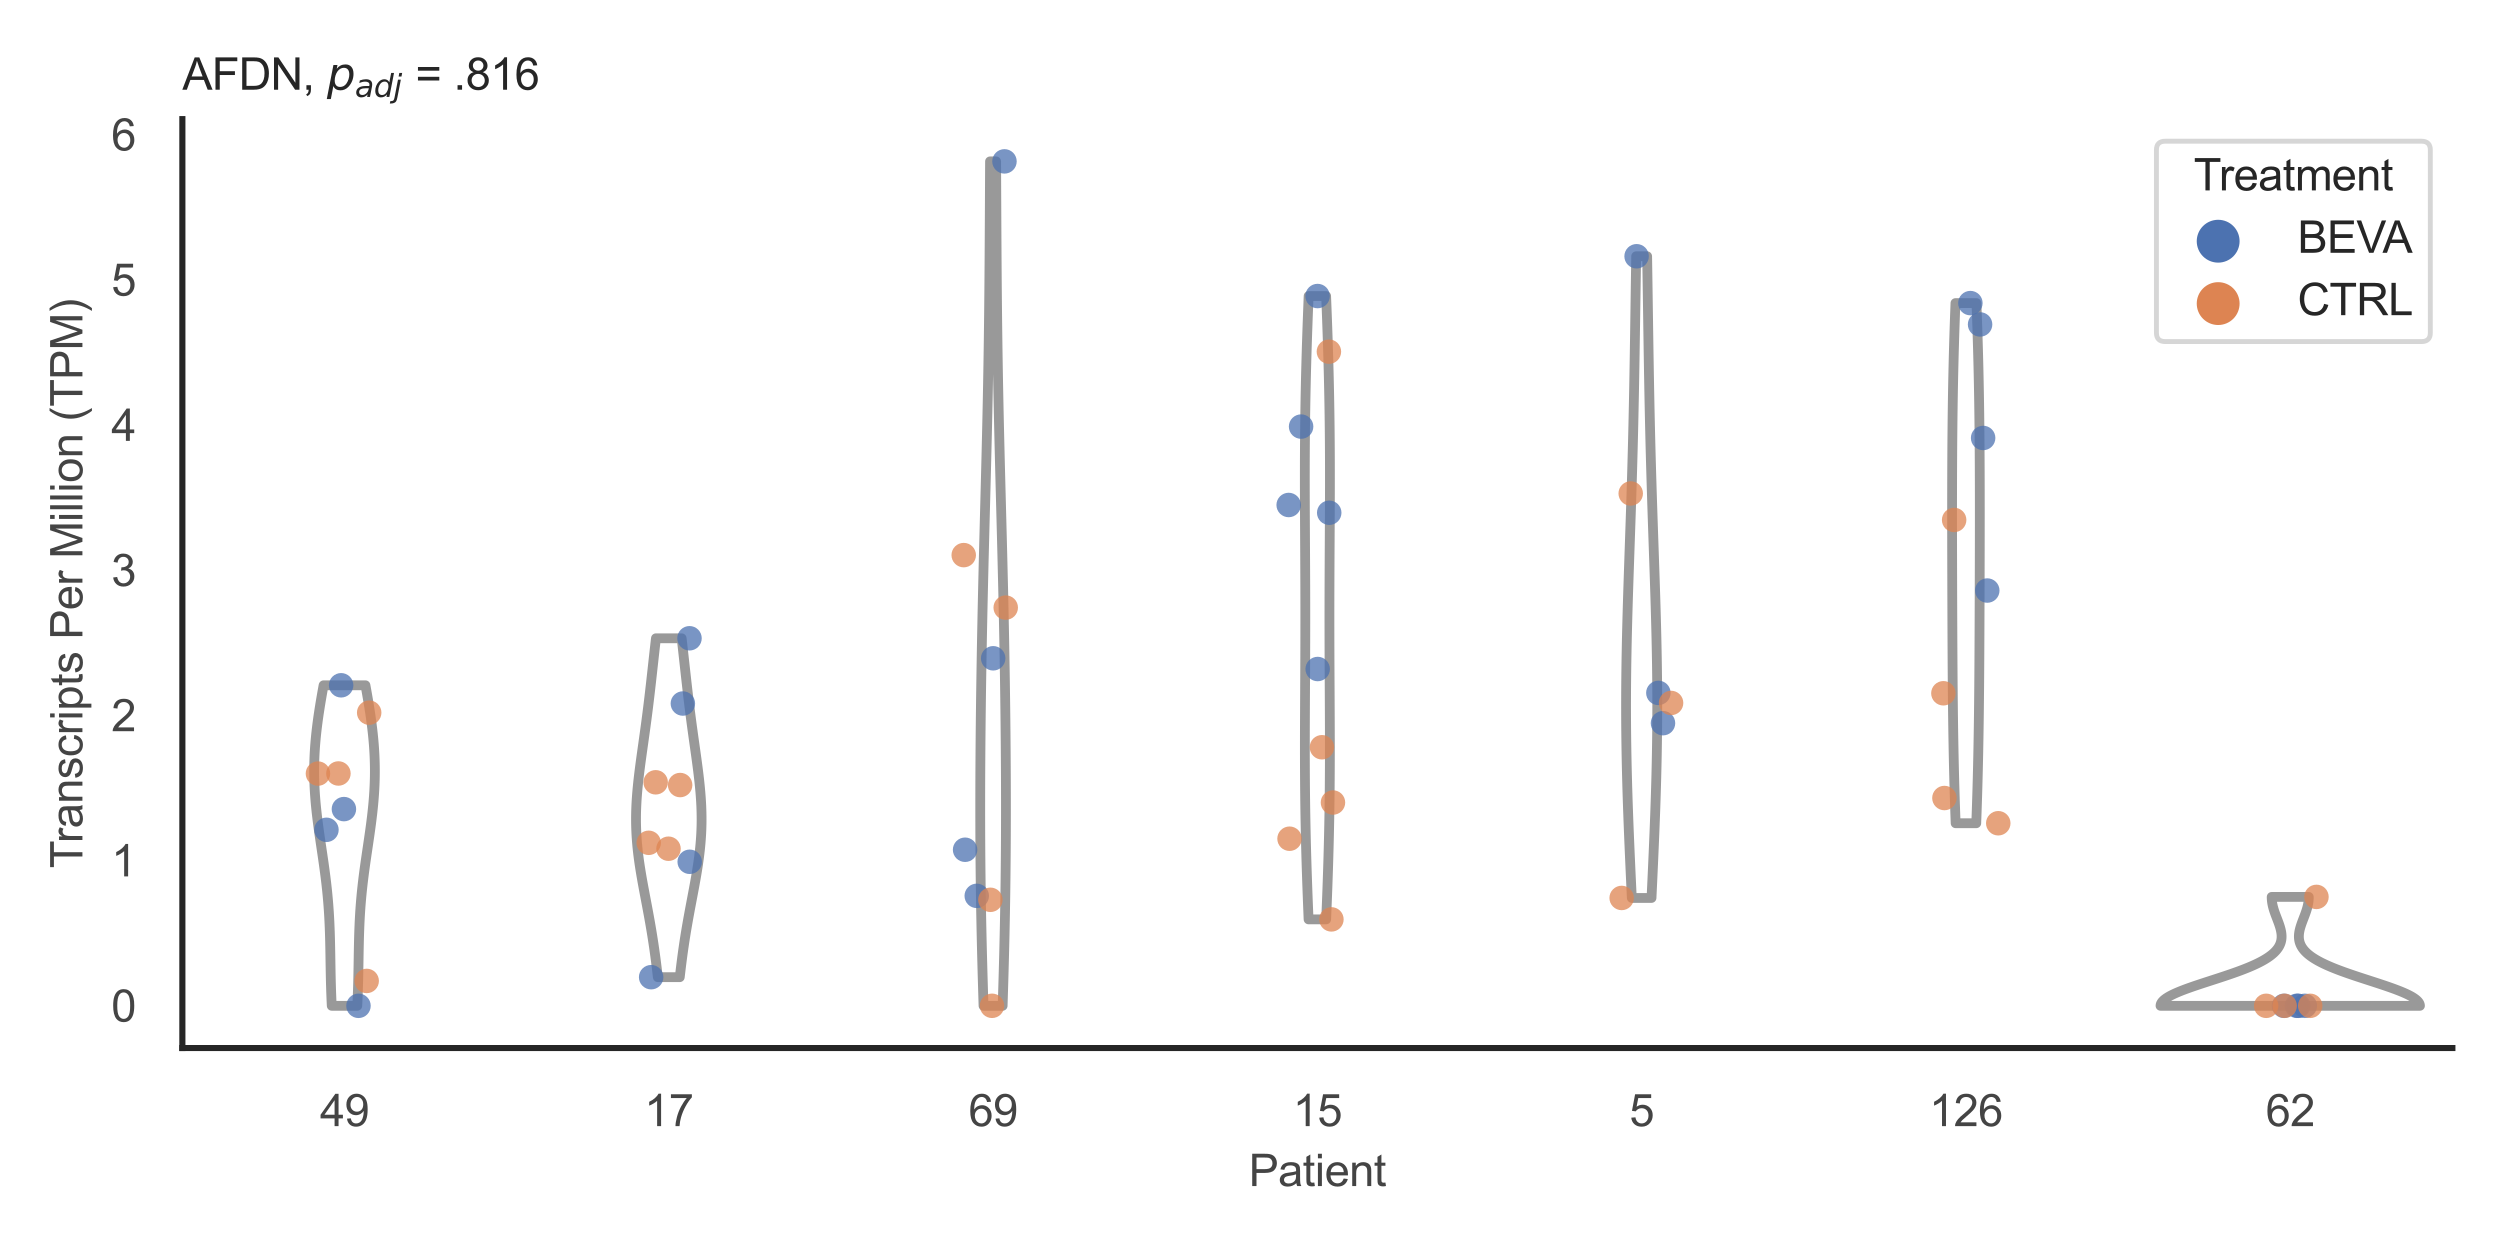 <?xml version="1.0" encoding="utf-8" standalone="no"?>
<!DOCTYPE svg PUBLIC "-//W3C//DTD SVG 1.1//EN"
  "http://www.w3.org/Graphics/SVG/1.1/DTD/svg11.dtd">
<svg xmlns:xlink="http://www.w3.org/1999/xlink" width="510.236pt" height="255.118pt" viewBox="0 0 510.236 255.118" xmlns="http://www.w3.org/2000/svg" version="1.1">
 <defs>
  <style type="text/css">*{stroke-linejoin: round; stroke-linecap: butt}</style>
 </defs>
 <g id="figure_1">
  <g id="patch_1">
   <path d="M 0 255.118 
L 510.236 255.118 
L 510.236 0 
L 0 0 
z
" style="fill: #ffffff"/>
  </g>
  <g id="axes_1">
   <g id="patch_2">
    <path d="M 37.22 213.898 
L 500.516 213.898 
L 500.516 24.32 
L 37.22 24.32 
z
" style="fill: #ffffff"/>
   </g>
   <g id="matplotlib.axis_1">
    <g id="xtick_1">
     <g id="text_1">
      <!-- 49 -->
      <g style="fill: #444444" transform="translate(65.308 229.84)scale(0.09 -0.09)">
       <defs>
        <path id="ArialMT-34" d="M 2069 0 
L 2069 1097 
L 81 1097 
L 81 1613 
L 2172 4581 
L 2631 4581 
L 2631 1613 
L 3250 1613 
L 3250 1097 
L 2631 1097 
L 2631 0 
L 2069 0 
z
M 2069 1613 
L 2069 3678 
L 634 1613 
L 2069 1613 
z
" transform="scale(0.016)"/>
        <path id="ArialMT-39" d="M 350 1059 
L 891 1109 
Q 959 728 1153 556 
Q 1347 384 1650 384 
Q 1909 384 2104 503 
Q 2300 622 2425 820 
Q 2550 1019 2634 1356 
Q 2719 1694 2719 2044 
Q 2719 2081 2716 2156 
Q 2547 1888 2255 1720 
Q 1963 1553 1622 1553 
Q 1053 1553 659 1965 
Q 266 2378 266 3053 
Q 266 3750 677 4175 
Q 1088 4600 1706 4600 
Q 2153 4600 2523 4359 
Q 2894 4119 3086 3673 
Q 3278 3228 3278 2384 
Q 3278 1506 3087 986 
Q 2897 466 2520 194 
Q 2144 -78 1638 -78 
Q 1100 -78 759 220 
Q 419 519 350 1059 
z
M 2653 3081 
Q 2653 3566 2395 3850 
Q 2138 4134 1775 4134 
Q 1400 4134 1122 3828 
Q 844 3522 844 3034 
Q 844 2597 1108 2323 
Q 1372 2050 1759 2050 
Q 2150 2050 2401 2323 
Q 2653 2597 2653 3081 
z
" transform="scale(0.016)"/>
       </defs>
       <use xlink:href="#ArialMT-34"/>
       <use xlink:href="#ArialMT-39" x="55.615"/>
      </g>
     </g>
    </g>
    <g id="xtick_2">
     <g id="text_2">
      <!-- 17 -->
      <g style="fill: #444444" transform="translate(131.493 229.84)scale(0.09 -0.09)">
       <defs>
        <path id="ArialMT-31" d="M 2384 0 
L 1822 0 
L 1822 3584 
Q 1619 3391 1289 3197 
Q 959 3003 697 2906 
L 697 3450 
Q 1169 3672 1522 3987 
Q 1875 4303 2022 4600 
L 2384 4600 
L 2384 0 
z
" transform="scale(0.016)"/>
        <path id="ArialMT-37" d="M 303 3981 
L 303 4522 
L 3269 4522 
L 3269 4084 
Q 2831 3619 2401 2847 
Q 1972 2075 1738 1259 
Q 1569 684 1522 0 
L 944 0 
Q 953 541 1156 1306 
Q 1359 2072 1739 2783 
Q 2119 3494 2547 3981 
L 303 3981 
z
" transform="scale(0.016)"/>
       </defs>
       <use xlink:href="#ArialMT-31"/>
       <use xlink:href="#ArialMT-37" x="55.615"/>
      </g>
     </g>
    </g>
    <g id="xtick_3">
     <g id="text_3">
      <!-- 69 -->
      <g style="fill: #444444" transform="translate(197.678 229.84)scale(0.09 -0.09)">
       <defs>
        <path id="ArialMT-36" d="M 3184 3459 
L 2625 3416 
Q 2550 3747 2413 3897 
Q 2184 4138 1850 4138 
Q 1581 4138 1378 3988 
Q 1113 3794 959 3422 
Q 806 3050 800 2363 
Q 1003 2672 1297 2822 
Q 1591 2972 1913 2972 
Q 2475 2972 2870 2558 
Q 3266 2144 3266 1488 
Q 3266 1056 3080 686 
Q 2894 316 2569 119 
Q 2244 -78 1831 -78 
Q 1128 -78 684 439 
Q 241 956 241 2144 
Q 241 3472 731 4075 
Q 1159 4600 1884 4600 
Q 2425 4600 2770 4297 
Q 3116 3994 3184 3459 
z
M 888 1484 
Q 888 1194 1011 928 
Q 1134 663 1356 523 
Q 1578 384 1822 384 
Q 2178 384 2434 671 
Q 2691 959 2691 1453 
Q 2691 1928 2437 2201 
Q 2184 2475 1800 2475 
Q 1419 2475 1153 2201 
Q 888 1928 888 1484 
z
" transform="scale(0.016)"/>
       </defs>
       <use xlink:href="#ArialMT-36"/>
       <use xlink:href="#ArialMT-39" x="55.615"/>
      </g>
     </g>
    </g>
    <g id="xtick_4">
     <g id="text_4">
      <!-- 15 -->
      <g style="fill: #444444" transform="translate(263.863 229.84)scale(0.09 -0.09)">
       <defs>
        <path id="ArialMT-35" d="M 266 1200 
L 856 1250 
Q 922 819 1161 601 
Q 1400 384 1738 384 
Q 2144 384 2425 690 
Q 2706 997 2706 1503 
Q 2706 1984 2436 2262 
Q 2166 2541 1728 2541 
Q 1456 2541 1237 2417 
Q 1019 2294 894 2097 
L 366 2166 
L 809 4519 
L 3088 4519 
L 3088 3981 
L 1259 3981 
L 1013 2750 
Q 1425 3038 1878 3038 
Q 2478 3038 2890 2622 
Q 3303 2206 3303 1553 
Q 3303 931 2941 478 
Q 2500 -78 1738 -78 
Q 1113 -78 717 272 
Q 322 622 266 1200 
z
" transform="scale(0.016)"/>
       </defs>
       <use xlink:href="#ArialMT-31"/>
       <use xlink:href="#ArialMT-35" x="55.615"/>
      </g>
     </g>
    </g>
    <g id="xtick_5">
     <g id="text_5">
      <!-- 5 -->
      <g style="fill: #444444" transform="translate(332.551 229.84)scale(0.09 -0.09)">
       <use xlink:href="#ArialMT-35"/>
      </g>
     </g>
    </g>
    <g id="xtick_6">
     <g id="text_6">
      <!-- 126 -->
      <g style="fill: #444444" transform="translate(393.731 229.84)scale(0.09 -0.09)">
       <defs>
        <path id="ArialMT-32" d="M 3222 541 
L 3222 0 
L 194 0 
Q 188 203 259 391 
Q 375 700 629 1000 
Q 884 1300 1366 1694 
Q 2113 2306 2375 2664 
Q 2638 3022 2638 3341 
Q 2638 3675 2398 3904 
Q 2159 4134 1775 4134 
Q 1369 4134 1125 3890 
Q 881 3647 878 3216 
L 300 3275 
Q 359 3922 746 4261 
Q 1134 4600 1788 4600 
Q 2447 4600 2831 4234 
Q 3216 3869 3216 3328 
Q 3216 3053 3103 2787 
Q 2991 2522 2730 2228 
Q 2469 1934 1863 1422 
Q 1356 997 1212 845 
Q 1069 694 975 541 
L 3222 541 
z
" transform="scale(0.016)"/>
       </defs>
       <use xlink:href="#ArialMT-31"/>
       <use xlink:href="#ArialMT-32" x="55.615"/>
       <use xlink:href="#ArialMT-36" x="111.23"/>
      </g>
     </g>
    </g>
    <g id="xtick_7">
     <g id="text_7">
      <!-- 62 -->
      <g style="fill: #444444" transform="translate(462.419 229.84)scale(0.09 -0.09)">
       <use xlink:href="#ArialMT-36"/>
       <use xlink:href="#ArialMT-32" x="55.615"/>
      </g>
     </g>
    </g>
    <g id="text_8">
     <!-- Patient -->
     <g style="fill: #444444" transform="translate(254.859 242.071)scale(0.09 -0.09)">
      <defs>
       <path id="ArialMT-50" d="M 494 0 
L 494 4581 
L 2222 4581 
Q 2678 4581 2919 4538 
Q 3256 4481 3484 4323 
Q 3713 4166 3852 3881 
Q 3991 3597 3991 3256 
Q 3991 2672 3619 2267 
Q 3247 1863 2275 1863 
L 1100 1863 
L 1100 0 
L 494 0 
z
M 1100 2403 
L 2284 2403 
Q 2872 2403 3119 2622 
Q 3366 2841 3366 3238 
Q 3366 3525 3220 3729 
Q 3075 3934 2838 4000 
Q 2684 4041 2272 4041 
L 1100 4041 
L 1100 2403 
z
" transform="scale(0.016)"/>
       <path id="ArialMT-61" d="M 2588 409 
Q 2275 144 1986 34 
Q 1697 -75 1366 -75 
Q 819 -75 525 192 
Q 231 459 231 875 
Q 231 1119 342 1320 
Q 453 1522 633 1644 
Q 813 1766 1038 1828 
Q 1203 1872 1538 1913 
Q 2219 1994 2541 2106 
Q 2544 2222 2544 2253 
Q 2544 2597 2384 2738 
Q 2169 2928 1744 2928 
Q 1347 2928 1158 2789 
Q 969 2650 878 2297 
L 328 2372 
Q 403 2725 575 2942 
Q 747 3159 1072 3276 
Q 1397 3394 1825 3394 
Q 2250 3394 2515 3294 
Q 2781 3194 2906 3042 
Q 3031 2891 3081 2659 
Q 3109 2516 3109 2141 
L 3109 1391 
Q 3109 606 3145 398 
Q 3181 191 3288 0 
L 2700 0 
Q 2613 175 2588 409 
z
M 2541 1666 
Q 2234 1541 1622 1453 
Q 1275 1403 1131 1340 
Q 988 1278 909 1158 
Q 831 1038 831 891 
Q 831 666 1001 516 
Q 1172 366 1500 366 
Q 1825 366 2078 508 
Q 2331 650 2450 897 
Q 2541 1088 2541 1459 
L 2541 1666 
z
" transform="scale(0.016)"/>
       <path id="ArialMT-74" d="M 1650 503 
L 1731 6 
Q 1494 -44 1306 -44 
Q 1000 -44 831 53 
Q 663 150 594 308 
Q 525 466 525 972 
L 525 2881 
L 113 2881 
L 113 3319 
L 525 3319 
L 525 4141 
L 1084 4478 
L 1084 3319 
L 1650 3319 
L 1650 2881 
L 1084 2881 
L 1084 941 
Q 1084 700 1114 631 
Q 1144 563 1211 522 
Q 1278 481 1403 481 
Q 1497 481 1650 503 
z
" transform="scale(0.016)"/>
       <path id="ArialMT-69" d="M 425 3934 
L 425 4581 
L 988 4581 
L 988 3934 
L 425 3934 
z
M 425 0 
L 425 3319 
L 988 3319 
L 988 0 
L 425 0 
z
" transform="scale(0.016)"/>
       <path id="ArialMT-65" d="M 2694 1069 
L 3275 997 
Q 3138 488 2766 206 
Q 2394 -75 1816 -75 
Q 1088 -75 661 373 
Q 234 822 234 1631 
Q 234 2469 665 2931 
Q 1097 3394 1784 3394 
Q 2450 3394 2872 2941 
Q 3294 2488 3294 1666 
Q 3294 1616 3291 1516 
L 816 1516 
Q 847 969 1125 678 
Q 1403 388 1819 388 
Q 2128 388 2347 550 
Q 2566 713 2694 1069 
z
M 847 1978 
L 2700 1978 
Q 2663 2397 2488 2606 
Q 2219 2931 1791 2931 
Q 1403 2931 1139 2672 
Q 875 2413 847 1978 
z
" transform="scale(0.016)"/>
       <path id="ArialMT-6e" d="M 422 0 
L 422 3319 
L 928 3319 
L 928 2847 
Q 1294 3394 1984 3394 
Q 2284 3394 2536 3286 
Q 2788 3178 2913 3003 
Q 3038 2828 3088 2588 
Q 3119 2431 3119 2041 
L 3119 0 
L 2556 0 
L 2556 2019 
Q 2556 2363 2490 2533 
Q 2425 2703 2258 2804 
Q 2091 2906 1866 2906 
Q 1506 2906 1245 2678 
Q 984 2450 984 1813 
L 984 0 
L 422 0 
z
" transform="scale(0.016)"/>
      </defs>
      <use xlink:href="#ArialMT-50"/>
      <use xlink:href="#ArialMT-61" x="66.699"/>
      <use xlink:href="#ArialMT-74" x="122.314"/>
      <use xlink:href="#ArialMT-69" x="150.098"/>
      <use xlink:href="#ArialMT-65" x="172.314"/>
      <use xlink:href="#ArialMT-6e" x="227.93"/>
      <use xlink:href="#ArialMT-74" x="283.545"/>
     </g>
    </g>
   </g>
   <g id="matplotlib.axis_2">
    <g id="ytick_1">
     <g id="text_9">
      <!-- 0 -->
      <g style="fill: #444444" transform="translate(22.715 208.502)scale(0.09 -0.09)">
       <defs>
        <path id="ArialMT-30" d="M 266 2259 
Q 266 3072 433 3567 
Q 600 4063 929 4331 
Q 1259 4600 1759 4600 
Q 2128 4600 2406 4451 
Q 2684 4303 2865 4023 
Q 3047 3744 3150 3342 
Q 3253 2941 3253 2259 
Q 3253 1453 3087 958 
Q 2922 463 2592 192 
Q 2263 -78 1759 -78 
Q 1097 -78 719 397 
Q 266 969 266 2259 
z
M 844 2259 
Q 844 1131 1108 757 
Q 1372 384 1759 384 
Q 2147 384 2411 759 
Q 2675 1134 2675 2259 
Q 2675 3391 2411 3762 
Q 2147 4134 1753 4134 
Q 1366 4134 1134 3806 
Q 844 3388 844 2259 
z
" transform="scale(0.016)"/>
       </defs>
       <use xlink:href="#ArialMT-30"/>
      </g>
     </g>
    </g>
    <g id="ytick_2">
     <g id="text_10">
      <!-- 1 -->
      <g style="fill: #444444" transform="translate(22.715 178.87)scale(0.09 -0.09)">
       <use xlink:href="#ArialMT-31"/>
      </g>
     </g>
    </g>
    <g id="ytick_3">
     <g id="text_11">
      <!-- 2 -->
      <g style="fill: #444444" transform="translate(22.715 149.237)scale(0.09 -0.09)">
       <use xlink:href="#ArialMT-32"/>
      </g>
     </g>
    </g>
    <g id="ytick_4">
     <g id="text_12">
      <!-- 3 -->
      <g style="fill: #444444" transform="translate(22.715 119.605)scale(0.09 -0.09)">
       <defs>
        <path id="ArialMT-33" d="M 269 1209 
L 831 1284 
Q 928 806 1161 595 
Q 1394 384 1728 384 
Q 2125 384 2398 659 
Q 2672 934 2672 1341 
Q 2672 1728 2419 1979 
Q 2166 2231 1775 2231 
Q 1616 2231 1378 2169 
L 1441 2663 
Q 1497 2656 1531 2656 
Q 1891 2656 2178 2843 
Q 2466 3031 2466 3422 
Q 2466 3731 2256 3934 
Q 2047 4138 1716 4138 
Q 1388 4138 1169 3931 
Q 950 3725 888 3313 
L 325 3413 
Q 428 3978 793 4289 
Q 1159 4600 1703 4600 
Q 2078 4600 2393 4439 
Q 2709 4278 2876 4000 
Q 3044 3722 3044 3409 
Q 3044 3113 2884 2869 
Q 2725 2625 2413 2481 
Q 2819 2388 3044 2092 
Q 3269 1797 3269 1353 
Q 3269 753 2831 336 
Q 2394 -81 1725 -81 
Q 1122 -81 723 278 
Q 325 638 269 1209 
z
" transform="scale(0.016)"/>
       </defs>
       <use xlink:href="#ArialMT-33"/>
      </g>
     </g>
    </g>
    <g id="ytick_5">
     <g id="text_13">
      <!-- 4 -->
      <g style="fill: #444444" transform="translate(22.715 89.973)scale(0.09 -0.09)">
       <use xlink:href="#ArialMT-34"/>
      </g>
     </g>
    </g>
    <g id="ytick_6">
     <g id="text_14">
      <!-- 5 -->
      <g style="fill: #444444" transform="translate(22.715 60.34)scale(0.09 -0.09)">
       <use xlink:href="#ArialMT-35"/>
      </g>
     </g>
    </g>
    <g id="ytick_7">
     <g id="text_15">
      <!-- 6 -->
      <g style="fill: #444444" transform="translate(22.715 30.708)scale(0.09 -0.09)">
       <use xlink:href="#ArialMT-36"/>
      </g>
     </g>
    </g>
    <g id="text_16">
     <!-- Transcripts Per Million (TPM) -->
     <g style="fill: #444444" transform="translate(16.821 177.194)rotate(-90)scale(0.09 -0.09)">
      <defs>
       <path id="ArialMT-54" d="M 1659 0 
L 1659 4041 
L 150 4041 
L 150 4581 
L 3781 4581 
L 3781 4041 
L 2266 4041 
L 2266 0 
L 1659 0 
z
" transform="scale(0.016)"/>
       <path id="ArialMT-72" d="M 416 0 
L 416 3319 
L 922 3319 
L 922 2816 
Q 1116 3169 1280 3281 
Q 1444 3394 1641 3394 
Q 1925 3394 2219 3213 
L 2025 2691 
Q 1819 2813 1613 2813 
Q 1428 2813 1281 2702 
Q 1134 2591 1072 2394 
Q 978 2094 978 1738 
L 978 0 
L 416 0 
z
" transform="scale(0.016)"/>
       <path id="ArialMT-73" d="M 197 991 
L 753 1078 
Q 800 744 1014 566 
Q 1228 388 1613 388 
Q 2000 388 2187 545 
Q 2375 703 2375 916 
Q 2375 1106 2209 1216 
Q 2094 1291 1634 1406 
Q 1016 1563 777 1677 
Q 538 1791 414 1992 
Q 291 2194 291 2438 
Q 291 2659 392 2848 
Q 494 3038 669 3163 
Q 800 3259 1026 3326 
Q 1253 3394 1513 3394 
Q 1903 3394 2198 3281 
Q 2494 3169 2634 2976 
Q 2775 2784 2828 2463 
L 2278 2388 
Q 2241 2644 2061 2787 
Q 1881 2931 1553 2931 
Q 1166 2931 1000 2803 
Q 834 2675 834 2503 
Q 834 2394 903 2306 
Q 972 2216 1119 2156 
Q 1203 2125 1616 2013 
Q 2213 1853 2448 1751 
Q 2684 1650 2818 1456 
Q 2953 1263 2953 975 
Q 2953 694 2789 445 
Q 2625 197 2315 61 
Q 2006 -75 1616 -75 
Q 969 -75 630 194 
Q 291 463 197 991 
z
" transform="scale(0.016)"/>
       <path id="ArialMT-63" d="M 2588 1216 
L 3141 1144 
Q 3050 572 2676 248 
Q 2303 -75 1759 -75 
Q 1078 -75 664 370 
Q 250 816 250 1647 
Q 250 2184 428 2587 
Q 606 2991 970 3192 
Q 1334 3394 1763 3394 
Q 2303 3394 2647 3120 
Q 2991 2847 3088 2344 
L 2541 2259 
Q 2463 2594 2264 2762 
Q 2066 2931 1784 2931 
Q 1359 2931 1093 2626 
Q 828 2322 828 1663 
Q 828 994 1084 691 
Q 1341 388 1753 388 
Q 2084 388 2306 591 
Q 2528 794 2588 1216 
z
" transform="scale(0.016)"/>
       <path id="ArialMT-70" d="M 422 -1272 
L 422 3319 
L 934 3319 
L 934 2888 
Q 1116 3141 1344 3267 
Q 1572 3394 1897 3394 
Q 2322 3394 2647 3175 
Q 2972 2956 3137 2557 
Q 3303 2159 3303 1684 
Q 3303 1175 3120 767 
Q 2938 359 2589 142 
Q 2241 -75 1856 -75 
Q 1575 -75 1351 44 
Q 1128 163 984 344 
L 984 -1272 
L 422 -1272 
z
M 931 1641 
Q 931 1000 1190 694 
Q 1450 388 1819 388 
Q 2194 388 2461 705 
Q 2728 1022 2728 1688 
Q 2728 2322 2467 2637 
Q 2206 2953 1844 2953 
Q 1484 2953 1207 2617 
Q 931 2281 931 1641 
z
" transform="scale(0.016)"/>
       <path id="ArialMT-20" transform="scale(0.016)"/>
       <path id="ArialMT-4d" d="M 475 0 
L 475 4581 
L 1388 4581 
L 2472 1338 
Q 2622 884 2691 659 
Q 2769 909 2934 1394 
L 4031 4581 
L 4847 4581 
L 4847 0 
L 4263 0 
L 4263 3834 
L 2931 0 
L 2384 0 
L 1059 3900 
L 1059 0 
L 475 0 
z
" transform="scale(0.016)"/>
       <path id="ArialMT-6c" d="M 409 0 
L 409 4581 
L 972 4581 
L 972 0 
L 409 0 
z
" transform="scale(0.016)"/>
       <path id="ArialMT-6f" d="M 213 1659 
Q 213 2581 725 3025 
Q 1153 3394 1769 3394 
Q 2453 3394 2887 2945 
Q 3322 2497 3322 1706 
Q 3322 1066 3130 698 
Q 2938 331 2570 128 
Q 2203 -75 1769 -75 
Q 1072 -75 642 372 
Q 213 819 213 1659 
z
M 791 1659 
Q 791 1022 1069 705 
Q 1347 388 1769 388 
Q 2188 388 2466 706 
Q 2744 1025 2744 1678 
Q 2744 2294 2464 2611 
Q 2184 2928 1769 2928 
Q 1347 2928 1069 2612 
Q 791 2297 791 1659 
z
" transform="scale(0.016)"/>
       <path id="ArialMT-28" d="M 1497 -1347 
Q 1031 -759 709 28 
Q 388 816 388 1659 
Q 388 2403 628 3084 
Q 909 3875 1497 4659 
L 1900 4659 
Q 1522 4009 1400 3731 
Q 1209 3300 1100 2831 
Q 966 2247 966 1656 
Q 966 153 1900 -1347 
L 1497 -1347 
z
" transform="scale(0.016)"/>
       <path id="ArialMT-29" d="M 791 -1347 
L 388 -1347 
Q 1322 153 1322 1656 
Q 1322 2244 1188 2822 
Q 1081 3291 891 3722 
Q 769 4003 388 4659 
L 791 4659 
Q 1378 3875 1659 3084 
Q 1900 2403 1900 1659 
Q 1900 816 1576 28 
Q 1253 -759 791 -1347 
z
" transform="scale(0.016)"/>
      </defs>
      <use xlink:href="#ArialMT-54"/>
      <use xlink:href="#ArialMT-72" x="57.334"/>
      <use xlink:href="#ArialMT-61" x="90.635"/>
      <use xlink:href="#ArialMT-6e" x="146.25"/>
      <use xlink:href="#ArialMT-73" x="201.865"/>
      <use xlink:href="#ArialMT-63" x="251.865"/>
      <use xlink:href="#ArialMT-72" x="301.865"/>
      <use xlink:href="#ArialMT-69" x="335.166"/>
      <use xlink:href="#ArialMT-70" x="357.383"/>
      <use xlink:href="#ArialMT-74" x="412.998"/>
      <use xlink:href="#ArialMT-73" x="440.781"/>
      <use xlink:href="#ArialMT-20" x="490.781"/>
      <use xlink:href="#ArialMT-50" x="518.564"/>
      <use xlink:href="#ArialMT-65" x="585.264"/>
      <use xlink:href="#ArialMT-72" x="640.879"/>
      <use xlink:href="#ArialMT-20" x="674.18"/>
      <use xlink:href="#ArialMT-4d" x="701.963"/>
      <use xlink:href="#ArialMT-69" x="785.264"/>
      <use xlink:href="#ArialMT-6c" x="807.48"/>
      <use xlink:href="#ArialMT-6c" x="829.697"/>
      <use xlink:href="#ArialMT-69" x="851.914"/>
      <use xlink:href="#ArialMT-6f" x="874.131"/>
      <use xlink:href="#ArialMT-6e" x="929.746"/>
      <use xlink:href="#ArialMT-20" x="985.361"/>
      <use xlink:href="#ArialMT-28" x="1013.145"/>
      <use xlink:href="#ArialMT-54" x="1046.445"/>
      <use xlink:href="#ArialMT-50" x="1107.529"/>
      <use xlink:href="#ArialMT-4d" x="1174.229"/>
      <use xlink:href="#ArialMT-29" x="1257.529"/>
     </g>
    </g>
   </g>
   <g id="PolyCollection_1">
    <defs>
     <path id="m44315a481b" d="M 72.917 -49.837 
L 67.708 -49.837 
L 67.676 -50.498 
L 67.646 -51.159 
L 67.619 -51.82 
L 67.594 -52.48 
L 67.572 -53.141 
L 67.552 -53.802 
L 67.533 -54.463 
L 67.517 -55.123 
L 67.502 -55.784 
L 67.488 -56.445 
L 67.476 -57.106 
L 67.464 -57.766 
L 67.453 -58.427 
L 67.443 -59.088 
L 67.432 -59.749 
L 67.421 -60.41 
L 67.409 -61.07 
L 67.397 -61.731 
L 67.383 -62.392 
L 67.368 -63.053 
L 67.351 -63.713 
L 67.332 -64.374 
L 67.311 -65.035 
L 67.286 -65.696 
L 67.259 -66.357 
L 67.229 -67.017 
L 67.196 -67.678 
L 67.159 -68.339 
L 67.118 -69 
L 67.073 -69.66 
L 67.025 -70.321 
L 66.973 -70.982 
L 66.916 -71.643 
L 66.856 -72.304 
L 66.792 -72.964 
L 66.724 -73.625 
L 66.652 -74.286 
L 66.577 -74.947 
L 66.498 -75.607 
L 66.416 -76.268 
L 66.331 -76.929 
L 66.243 -77.59 
L 66.153 -78.25 
L 66.061 -78.911 
L 65.966 -79.572 
L 65.871 -80.233 
L 65.774 -80.894 
L 65.676 -81.554 
L 65.579 -82.215 
L 65.481 -82.876 
L 65.384 -83.537 
L 65.287 -84.197 
L 65.192 -84.858 
L 65.099 -85.519 
L 65.008 -86.18 
L 64.92 -86.841 
L 64.834 -87.501 
L 64.752 -88.162 
L 64.673 -88.823 
L 64.599 -89.484 
L 64.529 -90.144 
L 64.463 -90.805 
L 64.403 -91.466 
L 64.348 -92.127 
L 64.298 -92.788 
L 64.254 -93.448 
L 64.216 -94.109 
L 64.184 -94.77 
L 64.158 -95.431 
L 64.138 -96.091 
L 64.125 -96.752 
L 64.119 -97.413 
L 64.119 -98.074 
L 64.125 -98.735 
L 64.138 -99.395 
L 64.157 -100.056 
L 64.183 -100.717 
L 64.215 -101.378 
L 64.254 -102.038 
L 64.298 -102.699 
L 64.349 -103.36 
L 64.405 -104.021 
L 64.467 -104.681 
L 64.534 -105.342 
L 64.607 -106.003 
L 64.684 -106.664 
L 64.767 -107.325 
L 64.854 -107.985 
L 64.945 -108.646 
L 65.04 -109.307 
L 65.14 -109.968 
L 65.243 -110.628 
L 65.349 -111.289 
L 65.458 -111.95 
L 65.569 -112.611 
L 65.684 -113.272 
L 65.8 -113.932 
L 65.919 -114.593 
L 66.039 -115.254 
L 74.587 -115.254 
L 74.587 -115.254 
L 74.707 -114.593 
L 74.825 -113.932 
L 74.941 -113.272 
L 75.056 -112.611 
L 75.168 -111.95 
L 75.277 -111.289 
L 75.383 -110.628 
L 75.485 -109.968 
L 75.585 -109.307 
L 75.68 -108.646 
L 75.771 -107.985 
L 75.858 -107.325 
L 75.941 -106.664 
L 76.018 -106.003 
L 76.091 -105.342 
L 76.158 -104.681 
L 76.22 -104.021 
L 76.277 -103.36 
L 76.327 -102.699 
L 76.371 -102.038 
L 76.41 -101.378 
L 76.442 -100.717 
L 76.468 -100.056 
L 76.487 -99.395 
L 76.5 -98.735 
L 76.507 -98.074 
L 76.506 -97.413 
L 76.5 -96.752 
L 76.487 -96.091 
L 76.467 -95.431 
L 76.441 -94.77 
L 76.409 -94.109 
L 76.371 -93.448 
L 76.327 -92.788 
L 76.278 -92.127 
L 76.222 -91.466 
L 76.162 -90.805 
L 76.096 -90.144 
L 76.026 -89.484 
L 75.952 -88.823 
L 75.873 -88.162 
L 75.791 -87.501 
L 75.706 -86.841 
L 75.617 -86.18 
L 75.526 -85.519 
L 75.433 -84.858 
L 75.338 -84.197 
L 75.241 -83.537 
L 75.144 -82.876 
L 75.047 -82.215 
L 74.949 -81.554 
L 74.851 -80.894 
L 74.755 -80.233 
L 74.659 -79.572 
L 74.565 -78.911 
L 74.472 -78.25 
L 74.382 -77.59 
L 74.294 -76.929 
L 74.209 -76.268 
L 74.127 -75.607 
L 74.048 -74.947 
L 73.973 -74.286 
L 73.901 -73.625 
L 73.833 -72.964 
L 73.769 -72.304 
L 73.709 -71.643 
L 73.653 -70.982 
L 73.6 -70.321 
L 73.552 -69.66 
L 73.507 -69 
L 73.467 -68.339 
L 73.43 -67.678 
L 73.396 -67.017 
L 73.366 -66.357 
L 73.339 -65.696 
L 73.315 -65.035 
L 73.293 -64.374 
L 73.274 -63.713 
L 73.257 -63.053 
L 73.242 -62.392 
L 73.228 -61.731 
L 73.216 -61.07 
L 73.204 -60.41 
L 73.193 -59.749 
L 73.183 -59.088 
L 73.172 -58.427 
L 73.161 -57.766 
L 73.149 -57.106 
L 73.137 -56.445 
L 73.123 -55.784 
L 73.109 -55.123 
L 73.092 -54.463 
L 73.074 -53.802 
L 73.053 -53.141 
L 73.031 -52.48 
L 73.006 -51.82 
L 72.979 -51.159 
L 72.949 -50.498 
L 72.917 -49.837 
z
" style="stroke: #999999; stroke-width: 2"/>
    </defs>
    <g clip-path="url(#p4cb85d6bc0)">
     <use xlink:href="#m44315a481b" x="0" y="255.118" style="fill: #ffffff; stroke: #999999; stroke-width: 2"/>
    </g>
   </g>
   <g id="PolyCollection_2">
    <defs>
     <path id="m20aa4bcc5f" d="M 138.737 -55.68 
L 134.258 -55.68 
L 134.179 -56.379 
L 134.097 -57.077 
L 134.013 -57.776 
L 133.926 -58.475 
L 133.837 -59.173 
L 133.746 -59.872 
L 133.651 -60.571 
L 133.554 -61.269 
L 133.453 -61.968 
L 133.349 -62.667 
L 133.242 -63.365 
L 133.132 -64.064 
L 133.019 -64.763 
L 132.903 -65.462 
L 132.784 -66.16 
L 132.663 -66.859 
L 132.538 -67.558 
L 132.412 -68.256 
L 132.283 -68.955 
L 132.153 -69.654 
L 132.022 -70.352 
L 131.889 -71.051 
L 131.757 -71.75 
L 131.624 -72.448 
L 131.493 -73.147 
L 131.362 -73.846 
L 131.233 -74.544 
L 131.106 -75.243 
L 130.983 -75.942 
L 130.863 -76.64 
L 130.746 -77.339 
L 130.635 -78.038 
L 130.529 -78.736 
L 130.428 -79.435 
L 130.334 -80.134 
L 130.246 -80.832 
L 130.166 -81.531 
L 130.093 -82.23 
L 130.027 -82.928 
L 129.97 -83.627 
L 129.921 -84.326 
L 129.881 -85.024 
L 129.85 -85.723 
L 129.827 -86.422 
L 129.812 -87.12 
L 129.807 -87.819 
L 129.81 -88.518 
L 129.821 -89.216 
L 129.841 -89.915 
L 129.868 -90.614 
L 129.903 -91.313 
L 129.945 -92.011 
L 129.995 -92.71 
L 130.05 -93.409 
L 130.112 -94.107 
L 130.18 -94.806 
L 130.252 -95.505 
L 130.33 -96.203 
L 130.411 -96.902 
L 130.496 -97.601 
L 130.585 -98.299 
L 130.676 -98.998 
L 130.769 -99.697 
L 130.864 -100.395 
L 130.961 -101.094 
L 131.058 -101.793 
L 131.157 -102.491 
L 131.255 -103.19 
L 131.353 -103.889 
L 131.451 -104.587 
L 131.548 -105.286 
L 131.645 -105.985 
L 131.74 -106.683 
L 131.835 -107.382 
L 131.928 -108.081 
L 132.019 -108.779 
L 132.11 -109.478 
L 132.198 -110.177 
L 132.286 -110.875 
L 132.372 -111.574 
L 132.456 -112.273 
L 132.539 -112.971 
L 132.622 -113.67 
L 132.703 -114.369 
L 132.783 -115.067 
L 132.862 -115.766 
L 132.94 -116.465 
L 133.018 -117.164 
L 133.096 -117.862 
L 133.173 -118.561 
L 133.25 -119.26 
L 133.327 -119.958 
L 133.405 -120.657 
L 133.482 -121.356 
L 133.559 -122.054 
L 133.637 -122.753 
L 133.716 -123.452 
L 133.794 -124.15 
L 133.873 -124.849 
L 139.122 -124.849 
L 139.122 -124.849 
L 139.201 -124.15 
L 139.28 -123.452 
L 139.358 -122.753 
L 139.436 -122.054 
L 139.514 -121.356 
L 139.591 -120.657 
L 139.668 -119.958 
L 139.745 -119.26 
L 139.822 -118.561 
L 139.9 -117.862 
L 139.977 -117.164 
L 140.055 -116.465 
L 140.134 -115.766 
L 140.213 -115.067 
L 140.293 -114.369 
L 140.374 -113.67 
L 140.456 -112.971 
L 140.539 -112.273 
L 140.624 -111.574 
L 140.71 -110.875 
L 140.797 -110.177 
L 140.886 -109.478 
L 140.976 -108.779 
L 141.068 -108.081 
L 141.161 -107.382 
L 141.255 -106.683 
L 141.351 -105.985 
L 141.447 -105.286 
L 141.544 -104.587 
L 141.642 -103.889 
L 141.741 -103.19 
L 141.839 -102.491 
L 141.937 -101.793 
L 142.035 -101.094 
L 142.131 -100.395 
L 142.226 -99.697 
L 142.32 -98.998 
L 142.411 -98.299 
L 142.499 -97.601 
L 142.584 -96.902 
L 142.666 -96.203 
L 142.743 -95.505 
L 142.816 -94.806 
L 142.883 -94.107 
L 142.945 -93.409 
L 143.001 -92.71 
L 143.05 -92.011 
L 143.092 -91.313 
L 143.128 -90.614 
L 143.155 -89.915 
L 143.174 -89.216 
L 143.186 -88.518 
L 143.189 -87.819 
L 143.183 -87.12 
L 143.169 -86.422 
L 143.146 -85.723 
L 143.114 -85.024 
L 143.074 -84.326 
L 143.025 -83.627 
L 142.968 -82.928 
L 142.903 -82.23 
L 142.83 -81.531 
L 142.749 -80.832 
L 142.662 -80.134 
L 142.567 -79.435 
L 142.467 -78.736 
L 142.361 -78.038 
L 142.249 -77.339 
L 142.133 -76.64 
L 142.013 -75.942 
L 141.889 -75.243 
L 141.763 -74.544 
L 141.634 -73.846 
L 141.503 -73.147 
L 141.371 -72.448 
L 141.239 -71.75 
L 141.106 -71.051 
L 140.974 -70.352 
L 140.842 -69.654 
L 140.712 -68.955 
L 140.584 -68.256 
L 140.457 -67.558 
L 140.333 -66.859 
L 140.211 -66.16 
L 140.092 -65.462 
L 139.976 -64.763 
L 139.863 -64.064 
L 139.753 -63.365 
L 139.646 -62.667 
L 139.543 -61.968 
L 139.442 -61.269 
L 139.344 -60.571 
L 139.25 -59.872 
L 139.158 -59.173 
L 139.069 -58.475 
L 138.983 -57.776 
L 138.899 -57.077 
L 138.817 -56.379 
L 138.737 -55.68 
z
" style="stroke: #999999; stroke-width: 2"/>
    </defs>
    <g clip-path="url(#p4cb85d6bc0)">
     <use xlink:href="#m20aa4bcc5f" x="0" y="255.118" style="fill: #ffffff; stroke: #999999; stroke-width: 2"/>
    </g>
   </g>
   <g id="PolyCollection_3">
    <defs>
     <path id="m2f4d5ab2da" d="M 204.631 -49.839 
L 200.735 -49.839 
L 200.68 -51.58 
L 200.626 -53.321 
L 200.575 -55.062 
L 200.525 -56.803 
L 200.478 -58.543 
L 200.432 -60.284 
L 200.389 -62.025 
L 200.349 -63.766 
L 200.311 -65.507 
L 200.276 -67.247 
L 200.243 -68.988 
L 200.213 -70.729 
L 200.186 -72.47 
L 200.162 -74.211 
L 200.14 -75.952 
L 200.121 -77.692 
L 200.105 -79.433 
L 200.091 -81.174 
L 200.08 -82.915 
L 200.071 -84.656 
L 200.065 -86.397 
L 200.061 -88.137 
L 200.059 -89.878 
L 200.06 -91.619 
L 200.063 -93.36 
L 200.067 -95.101 
L 200.074 -96.842 
L 200.083 -98.582 
L 200.094 -100.323 
L 200.106 -102.064 
L 200.12 -103.805 
L 200.136 -105.546 
L 200.154 -107.286 
L 200.173 -109.027 
L 200.194 -110.768 
L 200.216 -112.509 
L 200.24 -114.25 
L 200.265 -115.991 
L 200.292 -117.731 
L 200.32 -119.472 
L 200.35 -121.213 
L 200.381 -122.954 
L 200.413 -124.695 
L 200.447 -126.436 
L 200.482 -128.176 
L 200.518 -129.917 
L 200.556 -131.658 
L 200.595 -133.399 
L 200.635 -135.14 
L 200.676 -136.88 
L 200.718 -138.621 
L 200.76 -140.362 
L 200.804 -142.103 
L 200.848 -143.844 
L 200.893 -145.585 
L 200.939 -147.325 
L 200.984 -149.066 
L 201.03 -150.807 
L 201.076 -152.548 
L 201.122 -154.289 
L 201.168 -156.03 
L 201.213 -157.77 
L 201.258 -159.511 
L 201.302 -161.252 
L 201.345 -162.993 
L 201.388 -164.734 
L 201.429 -166.475 
L 201.469 -168.215 
L 201.508 -169.956 
L 201.546 -171.697 
L 201.582 -173.438 
L 201.617 -175.179 
L 201.65 -176.919 
L 201.681 -178.66 
L 201.711 -180.401 
L 201.739 -182.142 
L 201.765 -183.883 
L 201.79 -185.624 
L 201.813 -187.364 
L 201.835 -189.105 
L 201.855 -190.846 
L 201.874 -192.587 
L 201.891 -194.328 
L 201.907 -196.069 
L 201.921 -197.809 
L 201.935 -199.55 
L 201.948 -201.291 
L 201.959 -203.032 
L 201.97 -204.773 
L 201.981 -206.513 
L 201.99 -208.254 
L 202 -209.995 
L 202.009 -211.736 
L 202.018 -213.477 
L 202.026 -215.218 
L 202.035 -216.958 
L 202.044 -218.699 
L 202.053 -220.44 
L 202.062 -222.181 
L 203.303 -222.181 
L 203.303 -222.181 
L 203.313 -220.44 
L 203.322 -218.699 
L 203.331 -216.958 
L 203.339 -215.218 
L 203.348 -213.477 
L 203.357 -211.736 
L 203.366 -209.995 
L 203.375 -208.254 
L 203.385 -206.513 
L 203.396 -204.773 
L 203.406 -203.032 
L 203.418 -201.291 
L 203.431 -199.55 
L 203.444 -197.809 
L 203.459 -196.069 
L 203.475 -194.328 
L 203.492 -192.587 
L 203.511 -190.846 
L 203.531 -189.105 
L 203.552 -187.364 
L 203.576 -185.624 
L 203.6 -183.883 
L 203.627 -182.142 
L 203.655 -180.401 
L 203.685 -178.66 
L 203.716 -176.919 
L 203.749 -175.179 
L 203.784 -173.438 
L 203.82 -171.697 
L 203.858 -169.956 
L 203.897 -168.215 
L 203.937 -166.475 
L 203.978 -164.734 
L 204.021 -162.993 
L 204.064 -161.252 
L 204.108 -159.511 
L 204.153 -157.77 
L 204.198 -156.03 
L 204.244 -154.289 
L 204.29 -152.548 
L 204.336 -150.807 
L 204.382 -149.066 
L 204.427 -147.325 
L 204.473 -145.585 
L 204.517 -143.844 
L 204.562 -142.103 
L 204.605 -140.362 
L 204.648 -138.621 
L 204.69 -136.88 
L 204.731 -135.14 
L 204.771 -133.399 
L 204.81 -131.658 
L 204.848 -129.917 
L 204.884 -128.176 
L 204.919 -126.436 
L 204.953 -124.695 
L 204.985 -122.954 
L 205.016 -121.213 
L 205.046 -119.472 
L 205.074 -117.731 
L 205.101 -115.991 
L 205.126 -114.25 
L 205.15 -112.509 
L 205.172 -110.768 
L 205.193 -109.027 
L 205.212 -107.286 
L 205.23 -105.546 
L 205.246 -103.805 
L 205.26 -102.064 
L 205.272 -100.323 
L 205.283 -98.582 
L 205.292 -96.842 
L 205.298 -95.101 
L 205.303 -93.36 
L 205.306 -91.619 
L 205.307 -89.878 
L 205.305 -88.137 
L 205.301 -86.397 
L 205.295 -84.656 
L 205.286 -82.915 
L 205.275 -81.174 
L 205.261 -79.433 
L 205.245 -77.692 
L 205.226 -75.952 
L 205.204 -74.211 
L 205.18 -72.47 
L 205.152 -70.729 
L 205.123 -68.988 
L 205.09 -67.247 
L 205.055 -65.507 
L 205.017 -63.766 
L 204.976 -62.025 
L 204.934 -60.284 
L 204.888 -58.543 
L 204.841 -56.803 
L 204.791 -55.062 
L 204.739 -53.321 
L 204.686 -51.58 
L 204.631 -49.839 
z
" style="stroke: #999999; stroke-width: 2"/>
    </defs>
    <g clip-path="url(#p4cb85d6bc0)">
     <use xlink:href="#m2f4d5ab2da" x="0" y="255.118" style="fill: #ffffff; stroke: #999999; stroke-width: 2"/>
    </g>
   </g>
   <g id="PolyCollection_4">
    <defs>
     <path id="m76a5e7fcda" d="M 270.663 -67.476 
L 267.073 -67.476 
L 267.02 -68.762 
L 266.968 -70.047 
L 266.918 -71.332 
L 266.869 -72.617 
L 266.822 -73.902 
L 266.776 -75.187 
L 266.732 -76.472 
L 266.69 -77.757 
L 266.65 -79.042 
L 266.612 -80.327 
L 266.577 -81.612 
L 266.543 -82.897 
L 266.512 -84.182 
L 266.484 -85.467 
L 266.458 -86.752 
L 266.434 -88.037 
L 266.412 -89.322 
L 266.393 -90.607 
L 266.376 -91.892 
L 266.362 -93.178 
L 266.349 -94.463 
L 266.339 -95.748 
L 266.331 -97.033 
L 266.325 -98.318 
L 266.321 -99.603 
L 266.318 -100.888 
L 266.317 -102.173 
L 266.317 -103.458 
L 266.319 -104.743 
L 266.322 -106.028 
L 266.326 -107.313 
L 266.331 -108.598 
L 266.336 -109.883 
L 266.342 -111.168 
L 266.348 -112.453 
L 266.355 -113.738 
L 266.361 -115.023 
L 266.368 -116.308 
L 266.374 -117.594 
L 266.38 -118.879 
L 266.386 -120.164 
L 266.391 -121.449 
L 266.395 -122.734 
L 266.399 -124.019 
L 266.402 -125.304 
L 266.404 -126.589 
L 266.405 -127.874 
L 266.406 -129.159 
L 266.405 -130.444 
L 266.404 -131.729 
L 266.402 -133.014 
L 266.399 -134.299 
L 266.395 -135.584 
L 266.39 -136.869 
L 266.385 -138.154 
L 266.38 -139.439 
L 266.373 -140.724 
L 266.367 -142.009 
L 266.36 -143.295 
L 266.353 -144.58 
L 266.346 -145.865 
L 266.34 -147.15 
L 266.333 -148.435 
L 266.327 -149.72 
L 266.321 -151.005 
L 266.317 -152.29 
L 266.312 -153.575 
L 266.309 -154.86 
L 266.307 -156.145 
L 266.306 -157.43 
L 266.307 -158.715 
L 266.309 -160 
L 266.312 -161.285 
L 266.318 -162.57 
L 266.325 -163.855 
L 266.333 -165.14 
L 266.344 -166.425 
L 266.357 -167.711 
L 266.371 -168.996 
L 266.388 -170.281 
L 266.407 -171.566 
L 266.428 -172.851 
L 266.451 -174.136 
L 266.476 -175.421 
L 266.504 -176.706 
L 266.533 -177.991 
L 266.565 -179.276 
L 266.599 -180.561 
L 266.634 -181.846 
L 266.672 -183.131 
L 266.711 -184.416 
L 266.752 -185.701 
L 266.795 -186.986 
L 266.84 -188.271 
L 266.886 -189.556 
L 266.933 -190.841 
L 266.982 -192.127 
L 267.032 -193.412 
L 267.082 -194.697 
L 270.654 -194.697 
L 270.654 -194.697 
L 270.705 -193.412 
L 270.754 -192.127 
L 270.803 -190.841 
L 270.85 -189.556 
L 270.896 -188.271 
L 270.941 -186.986 
L 270.984 -185.701 
L 271.025 -184.416 
L 271.064 -183.131 
L 271.102 -181.846 
L 271.138 -180.561 
L 271.171 -179.276 
L 271.203 -177.991 
L 271.232 -176.706 
L 271.26 -175.421 
L 271.285 -174.136 
L 271.308 -172.851 
L 271.329 -171.566 
L 271.348 -170.281 
L 271.365 -168.996 
L 271.38 -167.711 
L 271.392 -166.425 
L 271.403 -165.14 
L 271.412 -163.855 
L 271.419 -162.57 
L 271.424 -161.285 
L 271.427 -160 
L 271.429 -158.715 
L 271.43 -157.43 
L 271.429 -156.145 
L 271.427 -154.86 
L 271.424 -153.575 
L 271.42 -152.29 
L 271.415 -151.005 
L 271.409 -149.72 
L 271.403 -148.435 
L 271.397 -147.15 
L 271.39 -145.865 
L 271.383 -144.58 
L 271.376 -143.295 
L 271.369 -142.009 
L 271.363 -140.724 
L 271.357 -139.439 
L 271.351 -138.154 
L 271.346 -136.869 
L 271.341 -135.584 
L 271.337 -134.299 
L 271.334 -133.014 
L 271.332 -131.729 
L 271.331 -130.444 
L 271.33 -129.159 
L 271.331 -127.874 
L 271.332 -126.589 
L 271.334 -125.304 
L 271.337 -124.019 
L 271.341 -122.734 
L 271.345 -121.449 
L 271.35 -120.164 
L 271.356 -118.879 
L 271.362 -117.594 
L 271.368 -116.308 
L 271.375 -115.023 
L 271.382 -113.738 
L 271.388 -112.453 
L 271.394 -111.168 
L 271.4 -109.883 
L 271.406 -108.598 
L 271.41 -107.313 
L 271.414 -106.028 
L 271.417 -104.743 
L 271.419 -103.458 
L 271.419 -102.173 
L 271.418 -100.888 
L 271.416 -99.603 
L 271.411 -98.318 
L 271.405 -97.033 
L 271.397 -95.748 
L 271.387 -94.463 
L 271.375 -93.178 
L 271.36 -91.892 
L 271.343 -90.607 
L 271.324 -89.322 
L 271.303 -88.037 
L 271.279 -86.752 
L 271.252 -85.467 
L 271.224 -84.182 
L 271.193 -82.897 
L 271.159 -81.612 
L 271.124 -80.327 
L 271.086 -79.042 
L 271.046 -77.757 
L 271.004 -76.472 
L 270.96 -75.187 
L 270.915 -73.902 
L 270.867 -72.617 
L 270.818 -71.332 
L 270.768 -70.047 
L 270.716 -68.762 
L 270.663 -67.476 
z
" style="stroke: #999999; stroke-width: 2"/>
    </defs>
    <g clip-path="url(#p4cb85d6bc0)">
     <use xlink:href="#m76a5e7fcda" x="0" y="255.118" style="fill: #ffffff; stroke: #999999; stroke-width: 2"/>
    </g>
   </g>
   <g id="PolyCollection_5">
    <defs>
     <path id="m0102b9069a" d="M 337.064 -71.852 
L 333.043 -71.852 
L 332.981 -73.175 
L 332.919 -74.498 
L 332.858 -75.821 
L 332.797 -77.144 
L 332.737 -78.466 
L 332.678 -79.789 
L 332.619 -81.112 
L 332.562 -82.435 
L 332.506 -83.758 
L 332.452 -85.081 
L 332.399 -86.404 
L 332.348 -87.727 
L 332.299 -89.049 
L 332.252 -90.372 
L 332.207 -91.695 
L 332.165 -93.018 
L 332.124 -94.341 
L 332.087 -95.664 
L 332.052 -96.987 
L 332.02 -98.31 
L 331.991 -99.632 
L 331.965 -100.955 
L 331.942 -102.278 
L 331.922 -103.601 
L 331.906 -104.924 
L 331.892 -106.247 
L 331.882 -107.57 
L 331.875 -108.893 
L 331.872 -110.215 
L 331.871 -111.538 
L 331.874 -112.861 
L 331.88 -114.184 
L 331.889 -115.507 
L 331.902 -116.83 
L 331.917 -118.153 
L 331.935 -119.476 
L 331.956 -120.798 
L 331.98 -122.121 
L 332.006 -123.444 
L 332.034 -124.767 
L 332.065 -126.09 
L 332.098 -127.413 
L 332.133 -128.736 
L 332.17 -130.059 
L 332.208 -131.381 
L 332.248 -132.704 
L 332.289 -134.027 
L 332.332 -135.35 
L 332.375 -136.673 
L 332.419 -137.996 
L 332.464 -139.319 
L 332.509 -140.642 
L 332.554 -141.964 
L 332.6 -143.287 
L 332.646 -144.61 
L 332.691 -145.933 
L 332.737 -147.256 
L 332.782 -148.579 
L 332.826 -149.902 
L 332.87 -151.225 
L 332.913 -152.547 
L 332.956 -153.87 
L 332.997 -155.193 
L 333.038 -156.516 
L 333.078 -157.839 
L 333.116 -159.162 
L 333.154 -160.485 
L 333.19 -161.808 
L 333.226 -163.13 
L 333.26 -164.453 
L 333.293 -165.776 
L 333.325 -167.099 
L 333.356 -168.422 
L 333.386 -169.745 
L 333.415 -171.068 
L 333.442 -172.39 
L 333.469 -173.713 
L 333.495 -175.036 
L 333.52 -176.359 
L 333.544 -177.682 
L 333.567 -179.005 
L 333.59 -180.328 
L 333.612 -181.651 
L 333.634 -182.973 
L 333.654 -184.296 
L 333.675 -185.619 
L 333.695 -186.942 
L 333.715 -188.265 
L 333.735 -189.588 
L 333.754 -190.911 
L 333.774 -192.234 
L 333.793 -193.556 
L 333.813 -194.879 
L 333.832 -196.202 
L 333.852 -197.525 
L 333.872 -198.848 
L 333.892 -200.171 
L 333.913 -201.494 
L 333.934 -202.817 
L 336.173 -202.817 
L 336.173 -202.817 
L 336.194 -201.494 
L 336.214 -200.171 
L 336.234 -198.848 
L 336.254 -197.525 
L 336.274 -196.202 
L 336.294 -194.879 
L 336.313 -193.556 
L 336.333 -192.234 
L 336.352 -190.911 
L 336.372 -189.588 
L 336.391 -188.265 
L 336.411 -186.942 
L 336.432 -185.619 
L 336.452 -184.296 
L 336.473 -182.973 
L 336.495 -181.651 
L 336.517 -180.328 
L 336.539 -179.005 
L 336.563 -177.682 
L 336.587 -176.359 
L 336.612 -175.036 
L 336.637 -173.713 
L 336.664 -172.39 
L 336.692 -171.068 
L 336.721 -169.745 
L 336.75 -168.422 
L 336.781 -167.099 
L 336.813 -165.776 
L 336.846 -164.453 
L 336.881 -163.13 
L 336.916 -161.808 
L 336.953 -160.485 
L 336.99 -159.162 
L 337.029 -157.839 
L 337.069 -156.516 
L 337.109 -155.193 
L 337.151 -153.87 
L 337.193 -152.547 
L 337.237 -151.225 
L 337.28 -149.902 
L 337.325 -148.579 
L 337.37 -147.256 
L 337.415 -145.933 
L 337.461 -144.61 
L 337.507 -143.287 
L 337.552 -141.964 
L 337.598 -140.642 
L 337.643 -139.319 
L 337.688 -137.996 
L 337.732 -136.673 
L 337.775 -135.35 
L 337.817 -134.027 
L 337.859 -132.704 
L 337.898 -131.381 
L 337.937 -130.059 
L 337.973 -128.736 
L 338.008 -127.413 
L 338.041 -126.09 
L 338.072 -124.767 
L 338.101 -123.444 
L 338.127 -122.121 
L 338.151 -120.798 
L 338.172 -119.476 
L 338.19 -118.153 
L 338.205 -116.83 
L 338.217 -115.507 
L 338.226 -114.184 
L 338.232 -112.861 
L 338.235 -111.538 
L 338.235 -110.215 
L 338.231 -108.893 
L 338.225 -107.57 
L 338.214 -106.247 
L 338.201 -104.924 
L 338.184 -103.601 
L 338.164 -102.278 
L 338.141 -100.955 
L 338.115 -99.632 
L 338.086 -98.31 
L 338.054 -96.987 
L 338.02 -95.664 
L 337.982 -94.341 
L 337.942 -93.018 
L 337.9 -91.695 
L 337.855 -90.372 
L 337.808 -89.049 
L 337.758 -87.727 
L 337.707 -86.404 
L 337.655 -85.081 
L 337.6 -83.758 
L 337.544 -82.435 
L 337.487 -81.112 
L 337.429 -79.789 
L 337.37 -78.466 
L 337.31 -77.144 
L 337.249 -75.821 
L 337.188 -74.498 
L 337.126 -73.175 
L 337.064 -71.852 
z
" style="stroke: #999999; stroke-width: 2"/>
    </defs>
    <g clip-path="url(#p4cb85d6bc0)">
     <use xlink:href="#m0102b9069a" x="0" y="255.118" style="fill: #ffffff; stroke: #999999; stroke-width: 2"/>
    </g>
   </g>
   <g id="PolyCollection_6">
    <defs>
     <path id="mcbd4810cb4" d="M 403.343 -87.098 
L 399.134 -87.098 
L 399.095 -88.17 
L 399.057 -89.243 
L 399.021 -90.315 
L 398.985 -91.387 
L 398.952 -92.459 
L 398.919 -93.532 
L 398.888 -94.604 
L 398.859 -95.676 
L 398.831 -96.749 
L 398.804 -97.821 
L 398.779 -98.893 
L 398.755 -99.966 
L 398.732 -101.038 
L 398.711 -102.11 
L 398.691 -103.183 
L 398.672 -104.255 
L 398.654 -105.327 
L 398.638 -106.4 
L 398.622 -107.472 
L 398.608 -108.544 
L 398.594 -109.617 
L 398.582 -110.689 
L 398.57 -111.761 
L 398.56 -112.833 
L 398.549 -113.906 
L 398.54 -114.978 
L 398.531 -116.05 
L 398.523 -117.123 
L 398.516 -118.195 
L 398.509 -119.267 
L 398.502 -120.34 
L 398.496 -121.412 
L 398.49 -122.484 
L 398.484 -123.557 
L 398.479 -124.629 
L 398.474 -125.701 
L 398.47 -126.774 
L 398.465 -127.846 
L 398.461 -128.918 
L 398.457 -129.991 
L 398.453 -131.063 
L 398.449 -132.135 
L 398.445 -133.207 
L 398.441 -134.28 
L 398.438 -135.352 
L 398.435 -136.424 
L 398.432 -137.497 
L 398.429 -138.569 
L 398.426 -139.641 
L 398.423 -140.714 
L 398.421 -141.786 
L 398.418 -142.858 
L 398.416 -143.931 
L 398.415 -145.003 
L 398.413 -146.075 
L 398.412 -147.148 
L 398.411 -148.22 
L 398.41 -149.292 
L 398.41 -150.365 
L 398.41 -151.437 
L 398.41 -152.509 
L 398.411 -153.581 
L 398.413 -154.654 
L 398.415 -155.726 
L 398.417 -156.798 
L 398.421 -157.871 
L 398.424 -158.943 
L 398.429 -160.015 
L 398.434 -161.088 
L 398.44 -162.16 
L 398.446 -163.232 
L 398.454 -164.305 
L 398.462 -165.377 
L 398.471 -166.449 
L 398.482 -167.522 
L 398.493 -168.594 
L 398.505 -169.666 
L 398.518 -170.739 
L 398.533 -171.811 
L 398.548 -172.883 
L 398.565 -173.955 
L 398.583 -175.028 
L 398.602 -176.1 
L 398.623 -177.172 
L 398.645 -178.245 
L 398.668 -179.317 
L 398.693 -180.389 
L 398.719 -181.462 
L 398.746 -182.534 
L 398.775 -183.606 
L 398.806 -184.679 
L 398.837 -185.751 
L 398.87 -186.823 
L 398.905 -187.896 
L 398.94 -188.968 
L 398.978 -190.04 
L 399.016 -191.113 
L 399.056 -192.185 
L 399.097 -193.257 
L 403.38 -193.257 
L 403.38 -193.257 
L 403.421 -192.185 
L 403.461 -191.113 
L 403.499 -190.04 
L 403.536 -188.968 
L 403.572 -187.896 
L 403.607 -186.823 
L 403.64 -185.751 
L 403.671 -184.679 
L 403.702 -183.606 
L 403.731 -182.534 
L 403.758 -181.462 
L 403.784 -180.389 
L 403.809 -179.317 
L 403.832 -178.245 
L 403.854 -177.172 
L 403.874 -176.1 
L 403.894 -175.028 
L 403.912 -173.955 
L 403.929 -172.883 
L 403.944 -171.811 
L 403.959 -170.739 
L 403.972 -169.666 
L 403.984 -168.594 
L 403.995 -167.522 
L 404.006 -166.449 
L 404.015 -165.377 
L 404.023 -164.305 
L 404.031 -163.232 
L 404.037 -162.16 
L 404.043 -161.088 
L 404.048 -160.015 
L 404.053 -158.943 
L 404.056 -157.871 
L 404.06 -156.798 
L 404.062 -155.726 
L 404.064 -154.654 
L 404.065 -153.581 
L 404.066 -152.509 
L 404.067 -151.437 
L 404.067 -150.365 
L 404.067 -149.292 
L 404.066 -148.22 
L 404.065 -147.148 
L 404.064 -146.075 
L 404.062 -145.003 
L 404.061 -143.931 
L 404.059 -142.858 
L 404.056 -141.786 
L 404.054 -140.714 
L 404.051 -139.641 
L 404.048 -138.569 
L 404.045 -137.497 
L 404.042 -136.424 
L 404.039 -135.352 
L 404.035 -134.28 
L 404.032 -133.207 
L 404.028 -132.135 
L 404.024 -131.063 
L 404.02 -129.991 
L 404.016 -128.918 
L 404.012 -127.846 
L 404.007 -126.774 
L 404.003 -125.701 
L 403.998 -124.629 
L 403.992 -123.557 
L 403.987 -122.484 
L 403.981 -121.412 
L 403.975 -120.34 
L 403.968 -119.267 
L 403.961 -118.195 
L 403.954 -117.123 
L 403.945 -116.05 
L 403.937 -114.978 
L 403.927 -113.906 
L 403.917 -112.833 
L 403.907 -111.761 
L 403.895 -110.689 
L 403.883 -109.617 
L 403.869 -108.544 
L 403.855 -107.472 
L 403.839 -106.4 
L 403.823 -105.327 
L 403.805 -104.255 
L 403.786 -103.183 
L 403.766 -102.11 
L 403.745 -101.038 
L 403.722 -99.966 
L 403.698 -98.893 
L 403.673 -97.821 
L 403.646 -96.749 
L 403.618 -95.676 
L 403.589 -94.604 
L 403.558 -93.532 
L 403.525 -92.459 
L 403.491 -91.387 
L 403.456 -90.315 
L 403.42 -89.243 
L 403.382 -88.17 
L 403.343 -87.098 
z
" style="stroke: #999999; stroke-width: 2"/>
    </defs>
    <g clip-path="url(#p4cb85d6bc0)">
     <use xlink:href="#mcbd4810cb4" x="0" y="255.118" style="fill: #ffffff; stroke: #999999; stroke-width: 2"/>
    </g>
   </g>
   <g id="PolyCollection_7">
    <defs>
     <path id="m8297ec6000" d="M 493.898 -49.837 
L 440.95 -49.837 
L 440.974 -50.062 
L 441.048 -50.286 
L 441.172 -50.511 
L 441.343 -50.735 
L 441.562 -50.96 
L 441.827 -51.184 
L 442.137 -51.409 
L 442.49 -51.633 
L 442.884 -51.858 
L 443.317 -52.082 
L 443.787 -52.307 
L 444.29 -52.531 
L 444.826 -52.756 
L 445.39 -52.98 
L 445.98 -53.205 
L 446.593 -53.43 
L 447.227 -53.654 
L 447.878 -53.879 
L 448.542 -54.103 
L 449.219 -54.328 
L 449.903 -54.552 
L 450.593 -54.777 
L 451.285 -55.001 
L 451.978 -55.226 
L 452.668 -55.45 
L 453.352 -55.675 
L 454.029 -55.899 
L 454.697 -56.124 
L 455.353 -56.348 
L 455.995 -56.573 
L 456.622 -56.797 
L 457.232 -57.022 
L 457.824 -57.246 
L 458.396 -57.471 
L 458.948 -57.695 
L 459.478 -57.92 
L 459.986 -58.144 
L 460.472 -58.369 
L 460.934 -58.593 
L 461.373 -58.818 
L 461.788 -59.042 
L 462.18 -59.267 
L 462.548 -59.492 
L 462.892 -59.716 
L 463.213 -59.941 
L 463.511 -60.165 
L 463.787 -60.39 
L 464.041 -60.614 
L 464.274 -60.839 
L 464.486 -61.063 
L 464.677 -61.288 
L 464.849 -61.512 
L 465.003 -61.737 
L 465.138 -61.961 
L 465.255 -62.186 
L 465.357 -62.41 
L 465.442 -62.635 
L 465.512 -62.859 
L 465.568 -63.084 
L 465.61 -63.308 
L 465.639 -63.533 
L 465.656 -63.757 
L 465.661 -63.982 
L 465.656 -64.206 
L 465.64 -64.431 
L 465.616 -64.655 
L 465.582 -64.88 
L 465.541 -65.105 
L 465.492 -65.329 
L 465.437 -65.554 
L 465.376 -65.778 
L 465.309 -66.003 
L 465.238 -66.227 
L 465.163 -66.452 
L 465.084 -66.676 
L 465.003 -66.901 
L 464.919 -67.125 
L 464.834 -67.35 
L 464.748 -67.574 
L 464.662 -67.799 
L 464.576 -68.023 
L 464.491 -68.248 
L 464.407 -68.472 
L 464.326 -68.697 
L 464.246 -68.921 
L 464.17 -69.146 
L 464.097 -69.37 
L 464.029 -69.595 
L 463.964 -69.819 
L 463.905 -70.044 
L 463.851 -70.268 
L 463.802 -70.493 
L 463.759 -70.718 
L 463.723 -70.942 
L 463.692 -71.167 
L 463.669 -71.391 
L 463.652 -71.616 
L 463.642 -71.84 
L 463.639 -72.065 
L 471.208 -72.065 
L 471.208 -72.065 
L 471.205 -71.84 
L 471.195 -71.616 
L 471.178 -71.391 
L 471.155 -71.167 
L 471.125 -70.942 
L 471.088 -70.718 
L 471.045 -70.493 
L 470.997 -70.268 
L 470.942 -70.044 
L 470.883 -69.819 
L 470.819 -69.595 
L 470.75 -69.37 
L 470.677 -69.146 
L 470.601 -68.921 
L 470.522 -68.697 
L 470.44 -68.472 
L 470.356 -68.248 
L 470.271 -68.023 
L 470.185 -67.799 
L 470.099 -67.574 
L 470.013 -67.35 
L 469.928 -67.125 
L 469.844 -66.901 
L 469.763 -66.676 
L 469.684 -66.452 
L 469.609 -66.227 
L 469.538 -66.003 
L 469.471 -65.778 
L 469.41 -65.554 
L 469.355 -65.329 
L 469.306 -65.105 
L 469.265 -64.88 
L 469.232 -64.655 
L 469.207 -64.431 
L 469.192 -64.206 
L 469.186 -63.982 
L 469.192 -63.757 
L 469.209 -63.533 
L 469.238 -63.308 
L 469.28 -63.084 
L 469.335 -62.859 
L 469.405 -62.635 
L 469.491 -62.41 
L 469.592 -62.186 
L 469.71 -61.961 
L 469.845 -61.737 
L 469.998 -61.512 
L 470.17 -61.288 
L 470.362 -61.063 
L 470.573 -60.839 
L 470.806 -60.614 
L 471.06 -60.39 
L 471.336 -60.165 
L 471.634 -59.941 
L 471.955 -59.716 
L 472.3 -59.492 
L 472.668 -59.267 
L 473.059 -59.042 
L 473.474 -58.818 
L 473.913 -58.593 
L 474.375 -58.369 
L 474.861 -58.144 
L 475.369 -57.92 
L 475.899 -57.695 
L 476.451 -57.471 
L 477.023 -57.246 
L 477.615 -57.022 
L 478.225 -56.797 
L 478.852 -56.573 
L 479.494 -56.348 
L 480.15 -56.124 
L 480.818 -55.899 
L 481.495 -55.675 
L 482.18 -55.45 
L 482.869 -55.226 
L 483.562 -55.001 
L 484.254 -54.777 
L 484.944 -54.552 
L 485.629 -54.328 
L 486.305 -54.103 
L 486.97 -53.879 
L 487.62 -53.654 
L 488.254 -53.43 
L 488.867 -53.205 
L 489.457 -52.98 
L 490.022 -52.756 
L 490.557 -52.531 
L 491.061 -52.307 
L 491.53 -52.082 
L 491.963 -51.858 
L 492.357 -51.633 
L 492.71 -51.409 
L 493.02 -51.184 
L 493.285 -50.96 
L 493.504 -50.735 
L 493.676 -50.511 
L 493.799 -50.286 
L 493.873 -50.062 
L 493.898 -49.837 
z
" style="stroke: #999999; stroke-width: 2"/>
    </defs>
    <g clip-path="url(#p4cb85d6bc0)">
     <use xlink:href="#m8297ec6000" x="0" y="255.118" style="fill: #ffffff; stroke: #999999; stroke-width: 2"/>
    </g>
   </g>
   <g id="PathCollection_1"/>
   <g id="PathCollection_2"/>
   <g id="patch_3">
    <path d="M 37.22 213.898 
L 37.22 24.32 
" style="fill: none; stroke: #262626; stroke-width: 1.25; stroke-linejoin: miter; stroke-linecap: square"/>
   </g>
   <g id="patch_4">
    <path d="M 37.22 213.898 
L 500.516 213.898 
" style="fill: none; stroke: #262626; stroke-width: 1.25; stroke-linejoin: miter; stroke-linecap: square"/>
   </g>
   <g id="PathCollection_3">
    <defs>
     <path id="C0_0_c9394a8376" d="M 0 2.5 
C 0.663 2.5 1.299 2.237 1.768 1.768 
C 2.237 1.299 2.5 0.663 2.5 -0 
C 2.5 -0.663 2.237 -1.299 1.768 -1.768 
C 1.299 -2.237 0.663 -2.5 0 -2.5 
C -0.663 -2.5 -1.299 -2.237 -1.768 -1.768 
C -2.237 -1.299 -2.5 -0.663 -2.5 0 
C -2.5 0.663 -2.237 1.299 -1.768 1.768 
C -1.299 2.237 -0.663 2.5 0 2.5 
z
"/>
    </defs>
    <g clip-path="url(#p4cb85d6bc0)">
     <use xlink:href="#C0_0_c9394a8376" x="69.622" y="139.864" style="fill: #4c72b0; fill-opacity: 0.75"/>
    </g>
    <g clip-path="url(#p4cb85d6bc0)">
     <use xlink:href="#C0_0_c9394a8376" x="70.192" y="165.133" style="fill: #4c72b0; fill-opacity: 0.75"/>
    </g>
    <g clip-path="url(#p4cb85d6bc0)">
     <use xlink:href="#C0_0_c9394a8376" x="66.626" y="169.36" style="fill: #4c72b0; fill-opacity: 0.75"/>
    </g>
    <g clip-path="url(#p4cb85d6bc0)">
     <use xlink:href="#C0_0_c9394a8376" x="73.163" y="205.281" style="fill: #4c72b0; fill-opacity: 0.75"/>
    </g>
    <g clip-path="url(#p4cb85d6bc0)">
     <use xlink:href="#C0_0_c9394a8376" x="74.837" y="200.204" style="fill: #dd8452; fill-opacity: 0.75"/>
    </g>
    <g clip-path="url(#p4cb85d6bc0)">
     <use xlink:href="#C0_0_c9394a8376" x="75.348" y="145.453" style="fill: #dd8452; fill-opacity: 0.75"/>
    </g>
    <g clip-path="url(#p4cb85d6bc0)">
     <use xlink:href="#C0_0_c9394a8376" x="69.07" y="157.863" style="fill: #dd8452; fill-opacity: 0.75"/>
    </g>
    <g clip-path="url(#p4cb85d6bc0)">
     <use xlink:href="#C0_0_c9394a8376" x="64.89" y="157.884" style="fill: #dd8452; fill-opacity: 0.75"/>
    </g>
   </g>
   <g id="PathCollection_4">
    <defs>
     <path id="C1_0_54c7e27841" d="M 0 2.5 
C 0.663 2.5 1.299 2.237 1.768 1.768 
C 2.237 1.299 2.5 0.663 2.5 -0 
C 2.5 -0.663 2.237 -1.299 1.768 -1.768 
C 1.299 -2.237 0.663 -2.5 0 -2.5 
C -0.663 -2.5 -1.299 -2.237 -1.768 -1.768 
C -2.237 -1.299 -2.5 -0.663 -2.5 0 
C -2.5 0.663 -2.237 1.299 -1.768 1.768 
C -1.299 2.237 -0.663 2.5 0 2.5 
z
"/>
    </defs>
    <g clip-path="url(#p4cb85d6bc0)">
     <use xlink:href="#C1_0_54c7e27841" x="132.896" y="199.438" style="fill: #4c72b0; fill-opacity: 0.75"/>
    </g>
    <g clip-path="url(#p4cb85d6bc0)">
     <use xlink:href="#C1_0_54c7e27841" x="140.722" y="130.269" style="fill: #4c72b0; fill-opacity: 0.75"/>
    </g>
    <g clip-path="url(#p4cb85d6bc0)">
     <use xlink:href="#C1_0_54c7e27841" x="139.37" y="143.585" style="fill: #4c72b0; fill-opacity: 0.75"/>
    </g>
    <g clip-path="url(#p4cb85d6bc0)">
     <use xlink:href="#C1_0_54c7e27841" x="140.766" y="175.886" style="fill: #4c72b0; fill-opacity: 0.75"/>
    </g>
    <g clip-path="url(#p4cb85d6bc0)">
     <use xlink:href="#C1_0_54c7e27841" x="138.811" y="160.223" style="fill: #dd8452; fill-opacity: 0.75"/>
    </g>
    <g clip-path="url(#p4cb85d6bc0)">
     <use xlink:href="#C1_0_54c7e27841" x="133.82" y="159.663" style="fill: #dd8452; fill-opacity: 0.75"/>
    </g>
    <g clip-path="url(#p4cb85d6bc0)">
     <use xlink:href="#C1_0_54c7e27841" x="132.396" y="172.012" style="fill: #dd8452; fill-opacity: 0.75"/>
    </g>
    <g clip-path="url(#p4cb85d6bc0)">
     <use xlink:href="#C1_0_54c7e27841" x="136.437" y="173.219" style="fill: #dd8452; fill-opacity: 0.75"/>
    </g>
   </g>
   <g id="PathCollection_5">
    <defs>
     <path id="C2_0_44c180fbdd" d="M 0 2.5 
C 0.663 2.5 1.299 2.237 1.768 1.768 
C 2.237 1.299 2.5 0.663 2.5 -0 
C 2.5 -0.663 2.237 -1.299 1.768 -1.768 
C 1.299 -2.237 0.663 -2.5 0 -2.5 
C -0.663 -2.5 -1.299 -2.237 -1.768 -1.768 
C -2.237 -1.299 -2.5 -0.663 -2.5 0 
C -2.5 0.663 -2.237 1.299 -1.768 1.768 
C -1.299 2.237 -0.663 2.5 0 2.5 
z
"/>
    </defs>
    <g clip-path="url(#p4cb85d6bc0)">
     <use xlink:href="#C2_0_44c180fbdd" x="199.35" y="182.84" style="fill: #4c72b0; fill-opacity: 0.75"/>
    </g>
    <g clip-path="url(#p4cb85d6bc0)">
     <use xlink:href="#C2_0_44c180fbdd" x="205.006" y="32.937" style="fill: #4c72b0; fill-opacity: 0.75"/>
    </g>
    <g clip-path="url(#p4cb85d6bc0)">
     <use xlink:href="#C2_0_44c180fbdd" x="196.971" y="173.428" style="fill: #4c72b0; fill-opacity: 0.75"/>
    </g>
    <g clip-path="url(#p4cb85d6bc0)">
     <use xlink:href="#C2_0_44c180fbdd" x="202.704" y="134.354" style="fill: #4c72b0; fill-opacity: 0.75"/>
    </g>
    <g clip-path="url(#p4cb85d6bc0)">
     <use xlink:href="#C2_0_44c180fbdd" x="202.466" y="205.279" style="fill: #dd8452; fill-opacity: 0.75"/>
    </g>
    <g clip-path="url(#p4cb85d6bc0)">
     <use xlink:href="#C2_0_44c180fbdd" x="202.134" y="183.645" style="fill: #dd8452; fill-opacity: 0.75"/>
    </g>
    <g clip-path="url(#p4cb85d6bc0)">
     <use xlink:href="#C2_0_44c180fbdd" x="196.692" y="113.295" style="fill: #dd8452; fill-opacity: 0.75"/>
    </g>
    <g clip-path="url(#p4cb85d6bc0)">
     <use xlink:href="#C2_0_44c180fbdd" x="205.262" y="124.007" style="fill: #dd8452; fill-opacity: 0.75"/>
    </g>
   </g>
   <g id="PathCollection_6">
    <defs>
     <path id="C3_0_cb8c78754e" d="M 0 2.5 
C 0.663 2.5 1.299 2.237 1.768 1.768 
C 2.237 1.299 2.5 0.663 2.5 -0 
C 2.5 -0.663 2.237 -1.299 1.768 -1.768 
C 1.299 -2.237 0.663 -2.5 0 -2.5 
C -0.663 -2.5 -1.299 -2.237 -1.768 -1.768 
C -2.237 -1.299 -2.5 -0.663 -2.5 0 
C -2.5 0.663 -2.237 1.299 -1.768 1.768 
C -1.299 2.237 -0.663 2.5 0 2.5 
z
"/>
    </defs>
    <g clip-path="url(#p4cb85d6bc0)">
     <use xlink:href="#C3_0_cb8c78754e" x="268.91" y="60.421" style="fill: #4c72b0; fill-opacity: 0.75"/>
    </g>
    <g clip-path="url(#p4cb85d6bc0)">
     <use xlink:href="#C3_0_cb8c78754e" x="268.93" y="136.543" style="fill: #4c72b0; fill-opacity: 0.75"/>
    </g>
    <g clip-path="url(#p4cb85d6bc0)">
     <use xlink:href="#C3_0_cb8c78754e" x="265.546" y="87.065" style="fill: #4c72b0; fill-opacity: 0.75"/>
    </g>
    <g clip-path="url(#p4cb85d6bc0)">
     <use xlink:href="#C3_0_cb8c78754e" x="263.013" y="103.066" style="fill: #4c72b0; fill-opacity: 0.75"/>
    </g>
    <g clip-path="url(#p4cb85d6bc0)">
     <use xlink:href="#C3_0_cb8c78754e" x="271.286" y="104.65" style="fill: #4c72b0; fill-opacity: 0.75"/>
    </g>
    <g clip-path="url(#p4cb85d6bc0)">
     <use xlink:href="#C3_0_cb8c78754e" x="271.734" y="187.642" style="fill: #dd8452; fill-opacity: 0.75"/>
    </g>
    <g clip-path="url(#p4cb85d6bc0)">
     <use xlink:href="#C3_0_cb8c78754e" x="272.05" y="163.791" style="fill: #dd8452; fill-opacity: 0.75"/>
    </g>
    <g clip-path="url(#p4cb85d6bc0)">
     <use xlink:href="#C3_0_cb8c78754e" x="271.222" y="71.771" style="fill: #dd8452; fill-opacity: 0.75"/>
    </g>
    <g clip-path="url(#p4cb85d6bc0)">
     <use xlink:href="#C3_0_cb8c78754e" x="269.8" y="152.51" style="fill: #dd8452; fill-opacity: 0.75"/>
    </g>
    <g clip-path="url(#p4cb85d6bc0)">
     <use xlink:href="#C3_0_cb8c78754e" x="263.188" y="171.177" style="fill: #dd8452; fill-opacity: 0.75"/>
    </g>
   </g>
   <g id="PathCollection_7">
    <defs>
     <path id="C4_0_5738a0eb17" d="M 0 2.5 
C 0.663 2.5 1.299 2.237 1.768 1.768 
C 2.237 1.299 2.5 0.663 2.5 -0 
C 2.5 -0.663 2.237 -1.299 1.768 -1.768 
C 1.299 -2.237 0.663 -2.5 0 -2.5 
C -0.663 -2.5 -1.299 -2.237 -1.768 -1.768 
C -2.237 -1.299 -2.5 -0.663 -2.5 0 
C -2.5 0.663 -2.237 1.299 -1.768 1.768 
C -1.299 2.237 -0.663 2.5 0 2.5 
z
"/>
    </defs>
    <g clip-path="url(#p4cb85d6bc0)">
     <use xlink:href="#C4_0_5738a0eb17" x="339.406" y="147.595" style="fill: #4c72b0; fill-opacity: 0.75"/>
    </g>
    <g clip-path="url(#p4cb85d6bc0)">
     <use xlink:href="#C4_0_5738a0eb17" x="338.463" y="141.415" style="fill: #4c72b0; fill-opacity: 0.75"/>
    </g>
    <g clip-path="url(#p4cb85d6bc0)">
     <use xlink:href="#C4_0_5738a0eb17" x="334.022" y="52.302" style="fill: #4c72b0; fill-opacity: 0.75"/>
    </g>
    <g clip-path="url(#p4cb85d6bc0)">
     <use xlink:href="#C4_0_5738a0eb17" x="332.821" y="100.715" style="fill: #dd8452; fill-opacity: 0.75"/>
    </g>
    <g clip-path="url(#p4cb85d6bc0)">
     <use xlink:href="#C4_0_5738a0eb17" x="330.975" y="183.266" style="fill: #dd8452; fill-opacity: 0.75"/>
    </g>
    <g clip-path="url(#p4cb85d6bc0)">
     <use xlink:href="#C4_0_5738a0eb17" x="341.056" y="143.47" style="fill: #dd8452; fill-opacity: 0.75"/>
    </g>
   </g>
   <g id="PathCollection_8">
    <defs>
     <path id="C5_0_e90073d0cc" d="M 0 2.5 
C 0.663 2.5 1.299 2.237 1.768 1.768 
C 2.237 1.299 2.5 0.663 2.5 -0 
C 2.5 -0.663 2.237 -1.299 1.768 -1.768 
C 1.299 -2.237 0.663 -2.5 0 -2.5 
C -0.663 -2.5 -1.299 -2.237 -1.768 -1.768 
C -2.237 -1.299 -2.5 -0.663 -2.5 0 
C -2.5 0.663 -2.237 1.299 -1.768 1.768 
C -1.299 2.237 -0.663 2.5 0 2.5 
z
"/>
    </defs>
    <g clip-path="url(#p4cb85d6bc0)">
     <use xlink:href="#C5_0_e90073d0cc" x="405.591" y="120.526" style="fill: #4c72b0; fill-opacity: 0.75"/>
    </g>
    <g clip-path="url(#p4cb85d6bc0)">
     <use xlink:href="#C5_0_e90073d0cc" x="402.142" y="61.861" style="fill: #4c72b0; fill-opacity: 0.75"/>
    </g>
    <g clip-path="url(#p4cb85d6bc0)">
     <use xlink:href="#C5_0_e90073d0cc" x="404.745" y="89.386" style="fill: #4c72b0; fill-opacity: 0.75"/>
    </g>
    <g clip-path="url(#p4cb85d6bc0)">
     <use xlink:href="#C5_0_e90073d0cc" x="404.124" y="66.217" style="fill: #4c72b0; fill-opacity: 0.75"/>
    </g>
    <g clip-path="url(#p4cb85d6bc0)">
     <use xlink:href="#C5_0_e90073d0cc" x="396.638" y="141.494" style="fill: #dd8452; fill-opacity: 0.75"/>
    </g>
    <g clip-path="url(#p4cb85d6bc0)">
     <use xlink:href="#C5_0_e90073d0cc" x="396.848" y="162.872" style="fill: #dd8452; fill-opacity: 0.75"/>
    </g>
    <g clip-path="url(#p4cb85d6bc0)">
     <use xlink:href="#C5_0_e90073d0cc" x="398.83" y="106.119" style="fill: #dd8452; fill-opacity: 0.75"/>
    </g>
    <g clip-path="url(#p4cb85d6bc0)">
     <use xlink:href="#C5_0_e90073d0cc" x="407.834" y="168.02" style="fill: #dd8452; fill-opacity: 0.75"/>
    </g>
   </g>
   <g id="PathCollection_9">
    <defs>
     <path id="C6_0_d4c98beea1" d="M 0 2.5 
C 0.663 2.5 1.299 2.237 1.768 1.768 
C 2.237 1.299 2.5 0.663 2.5 -0 
C 2.5 -0.663 2.237 -1.299 1.768 -1.768 
C 1.299 -2.237 0.663 -2.5 0 -2.5 
C -0.663 -2.5 -1.299 -2.237 -1.768 -1.768 
C -2.237 -1.299 -2.5 -0.663 -2.5 0 
C -2.5 0.663 -2.237 1.299 -1.768 1.768 
C -1.299 2.237 -0.663 2.5 0 2.5 
z
"/>
    </defs>
    <g clip-path="url(#p4cb85d6bc0)">
     <use xlink:href="#C6_0_d4c98beea1" x="468.78" y="205.281" style="fill: #4c72b0; fill-opacity: 0.75"/>
    </g>
    <g clip-path="url(#p4cb85d6bc0)">
     <use xlink:href="#C6_0_d4c98beea1" x="470.403" y="205.281" style="fill: #4c72b0; fill-opacity: 0.75"/>
    </g>
    <g clip-path="url(#p4cb85d6bc0)">
     <use xlink:href="#C6_0_d4c98beea1" x="466.15" y="205.281" style="fill: #4c72b0; fill-opacity: 0.75"/>
    </g>
    <g clip-path="url(#p4cb85d6bc0)">
     <use xlink:href="#C6_0_d4c98beea1" x="469.069" y="205.281" style="fill: #4c72b0; fill-opacity: 0.75"/>
    </g>
    <g clip-path="url(#p4cb85d6bc0)">
     <use xlink:href="#C6_0_d4c98beea1" x="462.512" y="205.281" style="fill: #dd8452; fill-opacity: 0.75"/>
    </g>
    <g clip-path="url(#p4cb85d6bc0)">
     <use xlink:href="#C6_0_d4c98beea1" x="471.502" y="205.281" style="fill: #dd8452; fill-opacity: 0.75"/>
    </g>
    <g clip-path="url(#p4cb85d6bc0)">
     <use xlink:href="#C6_0_d4c98beea1" x="466.283" y="205.281" style="fill: #dd8452; fill-opacity: 0.75"/>
    </g>
    <g clip-path="url(#p4cb85d6bc0)">
     <use xlink:href="#C6_0_d4c98beea1" x="472.776" y="183.053" style="fill: #dd8452; fill-opacity: 0.75"/>
    </g>
   </g>
   <g id="text_17">
    <!-- AFDN, $p_{adj}$ = .816 -->
    <g style="fill: #262626" transform="translate(37.22 18.32)scale(0.09 -0.09)">
     <defs>
      <path id="ArialMT-41" d="M -9 0 
L 1750 4581 
L 2403 4581 
L 4278 0 
L 3588 0 
L 3053 1388 
L 1138 1388 
L 634 0 
L -9 0 
z
M 1313 1881 
L 2866 1881 
L 2388 3150 
Q 2169 3728 2063 4100 
Q 1975 3659 1816 3225 
L 1313 1881 
z
" transform="scale(0.016)"/>
      <path id="ArialMT-46" d="M 525 0 
L 525 4581 
L 3616 4581 
L 3616 4041 
L 1131 4041 
L 1131 2622 
L 3281 2622 
L 3281 2081 
L 1131 2081 
L 1131 0 
L 525 0 
z
" transform="scale(0.016)"/>
      <path id="ArialMT-44" d="M 494 0 
L 494 4581 
L 2072 4581 
Q 2606 4581 2888 4516 
Q 3281 4425 3559 4188 
Q 3922 3881 4101 3404 
Q 4281 2928 4281 2316 
Q 4281 1794 4159 1391 
Q 4038 988 3847 723 
Q 3656 459 3429 307 
Q 3203 156 2883 78 
Q 2563 0 2147 0 
L 494 0 
z
M 1100 541 
L 2078 541 
Q 2531 541 2789 625 
Q 3047 709 3200 863 
Q 3416 1078 3536 1442 
Q 3656 1806 3656 2325 
Q 3656 3044 3420 3430 
Q 3184 3816 2847 3947 
Q 2603 4041 2063 4041 
L 1100 4041 
L 1100 541 
z
" transform="scale(0.016)"/>
      <path id="ArialMT-4e" d="M 488 0 
L 488 4581 
L 1109 4581 
L 3516 984 
L 3516 4581 
L 4097 4581 
L 4097 0 
L 3475 0 
L 1069 3600 
L 1069 0 
L 488 0 
z
" transform="scale(0.016)"/>
      <path id="ArialMT-2c" d="M 569 0 
L 569 641 
L 1209 641 
L 1209 0 
Q 1209 -353 1084 -570 
Q 959 -788 688 -906 
L 531 -666 
Q 709 -588 793 -436 
Q 878 -284 888 0 
L 569 0 
z
" transform="scale(0.016)"/>
      <path id="DejaVuSans-Oblique-70" d="M 3175 2156 
Q 3175 2616 2975 2859 
Q 2775 3103 2400 3103 
Q 2144 3103 1911 2972 
Q 1678 2841 1497 2591 
Q 1319 2344 1212 1994 
Q 1106 1644 1106 1300 
Q 1106 863 1306 627 
Q 1506 391 1875 391 
Q 2147 391 2380 519 
Q 2613 647 2778 891 
Q 2956 1147 3065 1494 
Q 3175 1841 3175 2156 
z
M 1394 2969 
Q 1625 3272 1939 3428 
Q 2253 3584 2638 3584 
Q 3175 3584 3472 3232 
Q 3769 2881 3769 2247 
Q 3769 1728 3584 1258 
Q 3400 788 3053 416 
Q 2822 169 2531 39 
Q 2241 -91 1919 -91 
Q 1547 -91 1294 64 
Q 1041 219 916 525 
L 556 -1331 
L -19 -1331 
L 922 3500 
L 1497 3500 
L 1394 2969 
z
" transform="scale(0.016)"/>
      <path id="DejaVuSans-Oblique-61" d="M 3438 1997 
L 3047 0 
L 2472 0 
L 2578 531 
Q 2325 219 2001 64 
Q 1678 -91 1281 -91 
Q 834 -91 548 182 
Q 263 456 263 884 
Q 263 1497 752 1853 
Q 1241 2209 2100 2209 
L 2900 2209 
L 2931 2363 
Q 2938 2388 2941 2417 
Q 2944 2447 2944 2509 
Q 2944 2788 2717 2942 
Q 2491 3097 2081 3097 
Q 1800 3097 1504 3025 
Q 1209 2953 897 2809 
L 997 3341 
Q 1322 3463 1633 3523 
Q 1944 3584 2234 3584 
Q 2853 3584 3176 3315 
Q 3500 3047 3500 2534 
Q 3500 2431 3484 2292 
Q 3469 2153 3438 1997 
z
M 2816 1759 
L 2241 1759 
Q 1534 1759 1195 1570 
Q 856 1381 856 984 
Q 856 709 1029 553 
Q 1203 397 1509 397 
Q 1978 397 2328 733 
Q 2678 1069 2791 1631 
L 2816 1759 
z
" transform="scale(0.016)"/>
      <path id="DejaVuSans-Oblique-64" d="M 2675 525 
Q 2444 222 2128 65 
Q 1813 -91 1428 -91 
Q 903 -91 598 267 
Q 294 625 294 1247 
Q 294 1766 478 2236 
Q 663 2706 1013 3078 
Q 1244 3325 1534 3454 
Q 1825 3584 2144 3584 
Q 2481 3584 2739 3421 
Q 2997 3259 3138 2956 
L 3513 4863 
L 4091 4863 
L 3144 0 
L 2566 0 
L 2675 525 
z
M 891 1350 
Q 891 897 1095 644 
Q 1300 391 1663 391 
Q 1931 391 2161 520 
Q 2391 650 2566 903 
Q 2750 1166 2856 1509 
Q 2963 1853 2963 2188 
Q 2963 2622 2758 2865 
Q 2553 3109 2194 3109 
Q 1922 3109 1687 2981 
Q 1453 2853 1288 2613 
Q 1106 2353 998 2009 
Q 891 1666 891 1350 
z
" transform="scale(0.016)"/>
      <path id="DejaVuSans-Oblique-6a" d="M 928 3500 
L 1503 3500 
L 813 -63 
L 809 -78 
Q 694 -675 544 -897 
Q 403 -1106 132 -1218 
Q -138 -1331 -506 -1331 
L -722 -1331 
L -628 -844 
L -481 -844 
Q -144 -844 -1 -703 
Q 141 -563 238 -63 
L 928 3500 
z
M 1197 4863 
L 1772 4863 
L 1631 4134 
L 1056 4134 
L 1197 4863 
z
" transform="scale(0.016)"/>
      <path id="ArialMT-3d" d="M 3381 2694 
L 356 2694 
L 356 3219 
L 3381 3219 
L 3381 2694 
z
M 3381 1303 
L 356 1303 
L 356 1828 
L 3381 1828 
L 3381 1303 
z
" transform="scale(0.016)"/>
      <path id="ArialMT-2e" d="M 581 0 
L 581 641 
L 1222 641 
L 1222 0 
L 581 0 
z
" transform="scale(0.016)"/>
      <path id="ArialMT-38" d="M 1131 2484 
Q 781 2613 612 2850 
Q 444 3088 444 3419 
Q 444 3919 803 4259 
Q 1163 4600 1759 4600 
Q 2359 4600 2725 4251 
Q 3091 3903 3091 3403 
Q 3091 3084 2923 2848 
Q 2756 2613 2416 2484 
Q 2838 2347 3058 2040 
Q 3278 1734 3278 1309 
Q 3278 722 2862 322 
Q 2447 -78 1769 -78 
Q 1091 -78 675 323 
Q 259 725 259 1325 
Q 259 1772 486 2073 
Q 713 2375 1131 2484 
z
M 1019 3438 
Q 1019 3113 1228 2906 
Q 1438 2700 1772 2700 
Q 2097 2700 2305 2904 
Q 2513 3109 2513 3406 
Q 2513 3716 2298 3927 
Q 2084 4138 1766 4138 
Q 1444 4138 1231 3931 
Q 1019 3725 1019 3438 
z
M 838 1322 
Q 838 1081 952 856 
Q 1066 631 1291 507 
Q 1516 384 1775 384 
Q 2178 384 2440 643 
Q 2703 903 2703 1303 
Q 2703 1709 2433 1975 
Q 2163 2241 1756 2241 
Q 1359 2241 1098 1978 
Q 838 1716 838 1322 
z
" transform="scale(0.016)"/>
     </defs>
     <use xlink:href="#ArialMT-41" transform="translate(0 0.125)"/>
     <use xlink:href="#ArialMT-46" transform="translate(66.699 0.125)"/>
     <use xlink:href="#ArialMT-44" transform="translate(127.783 0.125)"/>
     <use xlink:href="#ArialMT-4e" transform="translate(200 0.125)"/>
     <use xlink:href="#ArialMT-2c" transform="translate(272.217 0.125)"/>
     <use xlink:href="#ArialMT-20" transform="translate(300 0.125)"/>
     <use xlink:href="#DejaVuSans-Oblique-70" transform="translate(327.783 0.125)"/>
     <use xlink:href="#DejaVuSans-Oblique-61" transform="translate(391.26 -16.281)scale(0.7)"/>
     <use xlink:href="#DejaVuSans-Oblique-64" transform="translate(434.155 -16.281)scale(0.7)"/>
     <use xlink:href="#DejaVuSans-Oblique-6a" transform="translate(478.589 -16.281)scale(0.7)"/>
     <use xlink:href="#ArialMT-20" transform="translate(500.771 0.125)"/>
     <use xlink:href="#ArialMT-3d" transform="translate(528.555 0.125)"/>
     <use xlink:href="#ArialMT-20" transform="translate(586.953 0.125)"/>
     <use xlink:href="#ArialMT-2e" transform="translate(614.736 0.125)"/>
     <use xlink:href="#ArialMT-38" transform="translate(642.52 0.125)"/>
     <use xlink:href="#ArialMT-31" transform="translate(698.135 0.125)"/>
     <use xlink:href="#ArialMT-36" transform="translate(753.75 0.125)"/>
    </g>
   </g>
   <g id="legend_1">
    <g id="patch_5">
     <path d="M 441.915 69.712 
L 494.216 69.712 
Q 496.016 69.712 496.016 67.912 
L 496.016 30.62 
Q 496.016 28.82 494.216 28.82 
L 441.915 28.82 
Q 440.115 28.82 440.115 30.62 
L 440.115 67.912 
Q 440.115 69.712 441.915 69.712 
z
" style="fill: #ffffff; opacity: 0.8; stroke: #cccccc; stroke-linejoin: miter"/>
    </g>
    <g id="text_18">
     <!-- Treatment -->
     <g style="fill: #262626" transform="translate(447.729 38.862)scale(0.09 -0.09)">
      <defs>
       <path id="ArialMT-6d" d="M 422 0 
L 422 3319 
L 925 3319 
L 925 2853 
Q 1081 3097 1340 3245 
Q 1600 3394 1931 3394 
Q 2300 3394 2536 3241 
Q 2772 3088 2869 2813 
Q 3263 3394 3894 3394 
Q 4388 3394 4653 3120 
Q 4919 2847 4919 2278 
L 4919 0 
L 4359 0 
L 4359 2091 
Q 4359 2428 4304 2576 
Q 4250 2725 4106 2815 
Q 3963 2906 3769 2906 
Q 3419 2906 3187 2673 
Q 2956 2441 2956 1928 
L 2956 0 
L 2394 0 
L 2394 2156 
Q 2394 2531 2256 2718 
Q 2119 2906 1806 2906 
Q 1569 2906 1367 2781 
Q 1166 2656 1075 2415 
Q 984 2175 984 1722 
L 984 0 
L 422 0 
z
" transform="scale(0.016)"/>
      </defs>
      <use xlink:href="#ArialMT-54"/>
      <use xlink:href="#ArialMT-72" x="57.334"/>
      <use xlink:href="#ArialMT-65" x="90.635"/>
      <use xlink:href="#ArialMT-61" x="146.25"/>
      <use xlink:href="#ArialMT-74" x="201.865"/>
      <use xlink:href="#ArialMT-6d" x="229.648"/>
      <use xlink:href="#ArialMT-65" x="312.949"/>
      <use xlink:href="#ArialMT-6e" x="368.564"/>
      <use xlink:href="#ArialMT-74" x="424.18"/>
     </g>
    </g>
    <g id="PathCollection_10">
     <defs>
      <path id="m5d1f44cfc5" d="M 0 3.873 
C 1.027 3.873 2.012 3.465 2.739 2.739 
C 3.465 2.012 3.873 1.027 3.873 0 
C 3.873 -1.027 3.465 -2.012 2.739 -2.739 
C 2.012 -3.465 1.027 -3.873 0 -3.873 
C -1.027 -3.873 -2.012 -3.465 -2.739 -2.739 
C -3.465 -2.012 -3.873 -1.027 -3.873 0 
C -3.873 1.027 -3.465 2.012 -2.739 2.739 
C -2.012 3.465 -1.027 3.873 0 3.873 
z
" style="stroke: #4c72b0"/>
     </defs>
     <g>
      <use xlink:href="#m5d1f44cfc5" x="452.715" y="49.23" style="fill: #4c72b0; stroke: #4c72b0"/>
     </g>
    </g>
    <g id="text_19">
     <!-- BEVA -->
     <g style="fill: #262626" transform="translate(468.915 51.593)scale(0.09 -0.09)">
      <defs>
       <path id="ArialMT-42" d="M 469 0 
L 469 4581 
L 2188 4581 
Q 2713 4581 3030 4442 
Q 3347 4303 3526 4014 
Q 3706 3725 3706 3409 
Q 3706 3116 3547 2856 
Q 3388 2597 3066 2438 
Q 3481 2316 3704 2022 
Q 3928 1728 3928 1328 
Q 3928 1006 3792 729 
Q 3656 453 3456 303 
Q 3256 153 2954 76 
Q 2653 0 2216 0 
L 469 0 
z
M 1075 2656 
L 2066 2656 
Q 2469 2656 2644 2709 
Q 2875 2778 2992 2937 
Q 3109 3097 3109 3338 
Q 3109 3566 3000 3739 
Q 2891 3913 2687 3977 
Q 2484 4041 1991 4041 
L 1075 4041 
L 1075 2656 
z
M 1075 541 
L 2216 541 
Q 2509 541 2628 563 
Q 2838 600 2978 687 
Q 3119 775 3209 942 
Q 3300 1109 3300 1328 
Q 3300 1584 3169 1773 
Q 3038 1963 2805 2039 
Q 2572 2116 2134 2116 
L 1075 2116 
L 1075 541 
z
" transform="scale(0.016)"/>
       <path id="ArialMT-45" d="M 506 0 
L 506 4581 
L 3819 4581 
L 3819 4041 
L 1113 4041 
L 1113 2638 
L 3647 2638 
L 3647 2100 
L 1113 2100 
L 1113 541 
L 3925 541 
L 3925 0 
L 506 0 
z
" transform="scale(0.016)"/>
       <path id="ArialMT-56" d="M 1803 0 
L 28 4581 
L 684 4581 
L 1875 1253 
Q 2019 853 2116 503 
Q 2222 878 2363 1253 
L 3600 4581 
L 4219 4581 
L 2425 0 
L 1803 0 
z
" transform="scale(0.016)"/>
      </defs>
      <use xlink:href="#ArialMT-42"/>
      <use xlink:href="#ArialMT-45" x="66.699"/>
      <use xlink:href="#ArialMT-56" x="133.398"/>
      <use xlink:href="#ArialMT-41" x="192.723"/>
     </g>
    </g>
    <g id="PathCollection_11">
     <defs>
      <path id="m243cc00f96" d="M 0 3.873 
C 1.027 3.873 2.012 3.465 2.739 2.739 
C 3.465 2.012 3.873 1.027 3.873 0 
C 3.873 -1.027 3.465 -2.012 2.739 -2.739 
C 2.012 -3.465 1.027 -3.873 0 -3.873 
C -1.027 -3.873 -2.012 -3.465 -2.739 -2.739 
C -3.465 -2.012 -3.873 -1.027 -3.873 0 
C -3.873 1.027 -3.465 2.012 -2.739 2.739 
C -2.012 3.465 -1.027 3.873 0 3.873 
z
" style="stroke: #dd8452"/>
     </defs>
     <g>
      <use xlink:href="#m243cc00f96" x="452.715" y="61.961" style="fill: #dd8452; stroke: #dd8452"/>
     </g>
    </g>
    <g id="text_20">
     <!-- CTRL -->
     <g style="fill: #262626" transform="translate(468.915 64.324)scale(0.09 -0.09)">
      <defs>
       <path id="ArialMT-43" d="M 3763 1606 
L 4369 1453 
Q 4178 706 3683 314 
Q 3188 -78 2472 -78 
Q 1731 -78 1267 223 
Q 803 525 561 1097 
Q 319 1669 319 2325 
Q 319 3041 592 3573 
Q 866 4106 1370 4382 
Q 1875 4659 2481 4659 
Q 3169 4659 3637 4309 
Q 4106 3959 4291 3325 
L 3694 3184 
Q 3534 3684 3231 3912 
Q 2928 4141 2469 4141 
Q 1941 4141 1586 3887 
Q 1231 3634 1087 3207 
Q 944 2781 944 2328 
Q 944 1744 1114 1308 
Q 1284 872 1643 656 
Q 2003 441 2422 441 
Q 2931 441 3284 734 
Q 3638 1028 3763 1606 
z
" transform="scale(0.016)"/>
       <path id="ArialMT-52" d="M 503 0 
L 503 4581 
L 2534 4581 
Q 3147 4581 3465 4457 
Q 3784 4334 3975 4021 
Q 4166 3709 4166 3331 
Q 4166 2844 3850 2509 
Q 3534 2175 2875 2084 
Q 3116 1969 3241 1856 
Q 3506 1613 3744 1247 
L 4541 0 
L 3778 0 
L 3172 953 
Q 2906 1366 2734 1584 
Q 2563 1803 2427 1890 
Q 2291 1978 2150 2013 
Q 2047 2034 1813 2034 
L 1109 2034 
L 1109 0 
L 503 0 
z
M 1109 2559 
L 2413 2559 
Q 2828 2559 3062 2645 
Q 3297 2731 3419 2920 
Q 3541 3109 3541 3331 
Q 3541 3656 3305 3865 
Q 3069 4075 2559 4075 
L 1109 4075 
L 1109 2559 
z
" transform="scale(0.016)"/>
       <path id="ArialMT-4c" d="M 469 0 
L 469 4581 
L 1075 4581 
L 1075 541 
L 3331 541 
L 3331 0 
L 469 0 
z
" transform="scale(0.016)"/>
      </defs>
      <use xlink:href="#ArialMT-43"/>
      <use xlink:href="#ArialMT-54" x="72.217"/>
      <use xlink:href="#ArialMT-52" x="133.301"/>
      <use xlink:href="#ArialMT-4c" x="205.518"/>
     </g>
    </g>
   </g>
  </g>
 </g>
 <defs>
  <clipPath id="p4cb85d6bc0">
   <rect x="37.22" y="24.32" width="463.296" height="189.578"/>
  </clipPath>
 </defs>
</svg>
